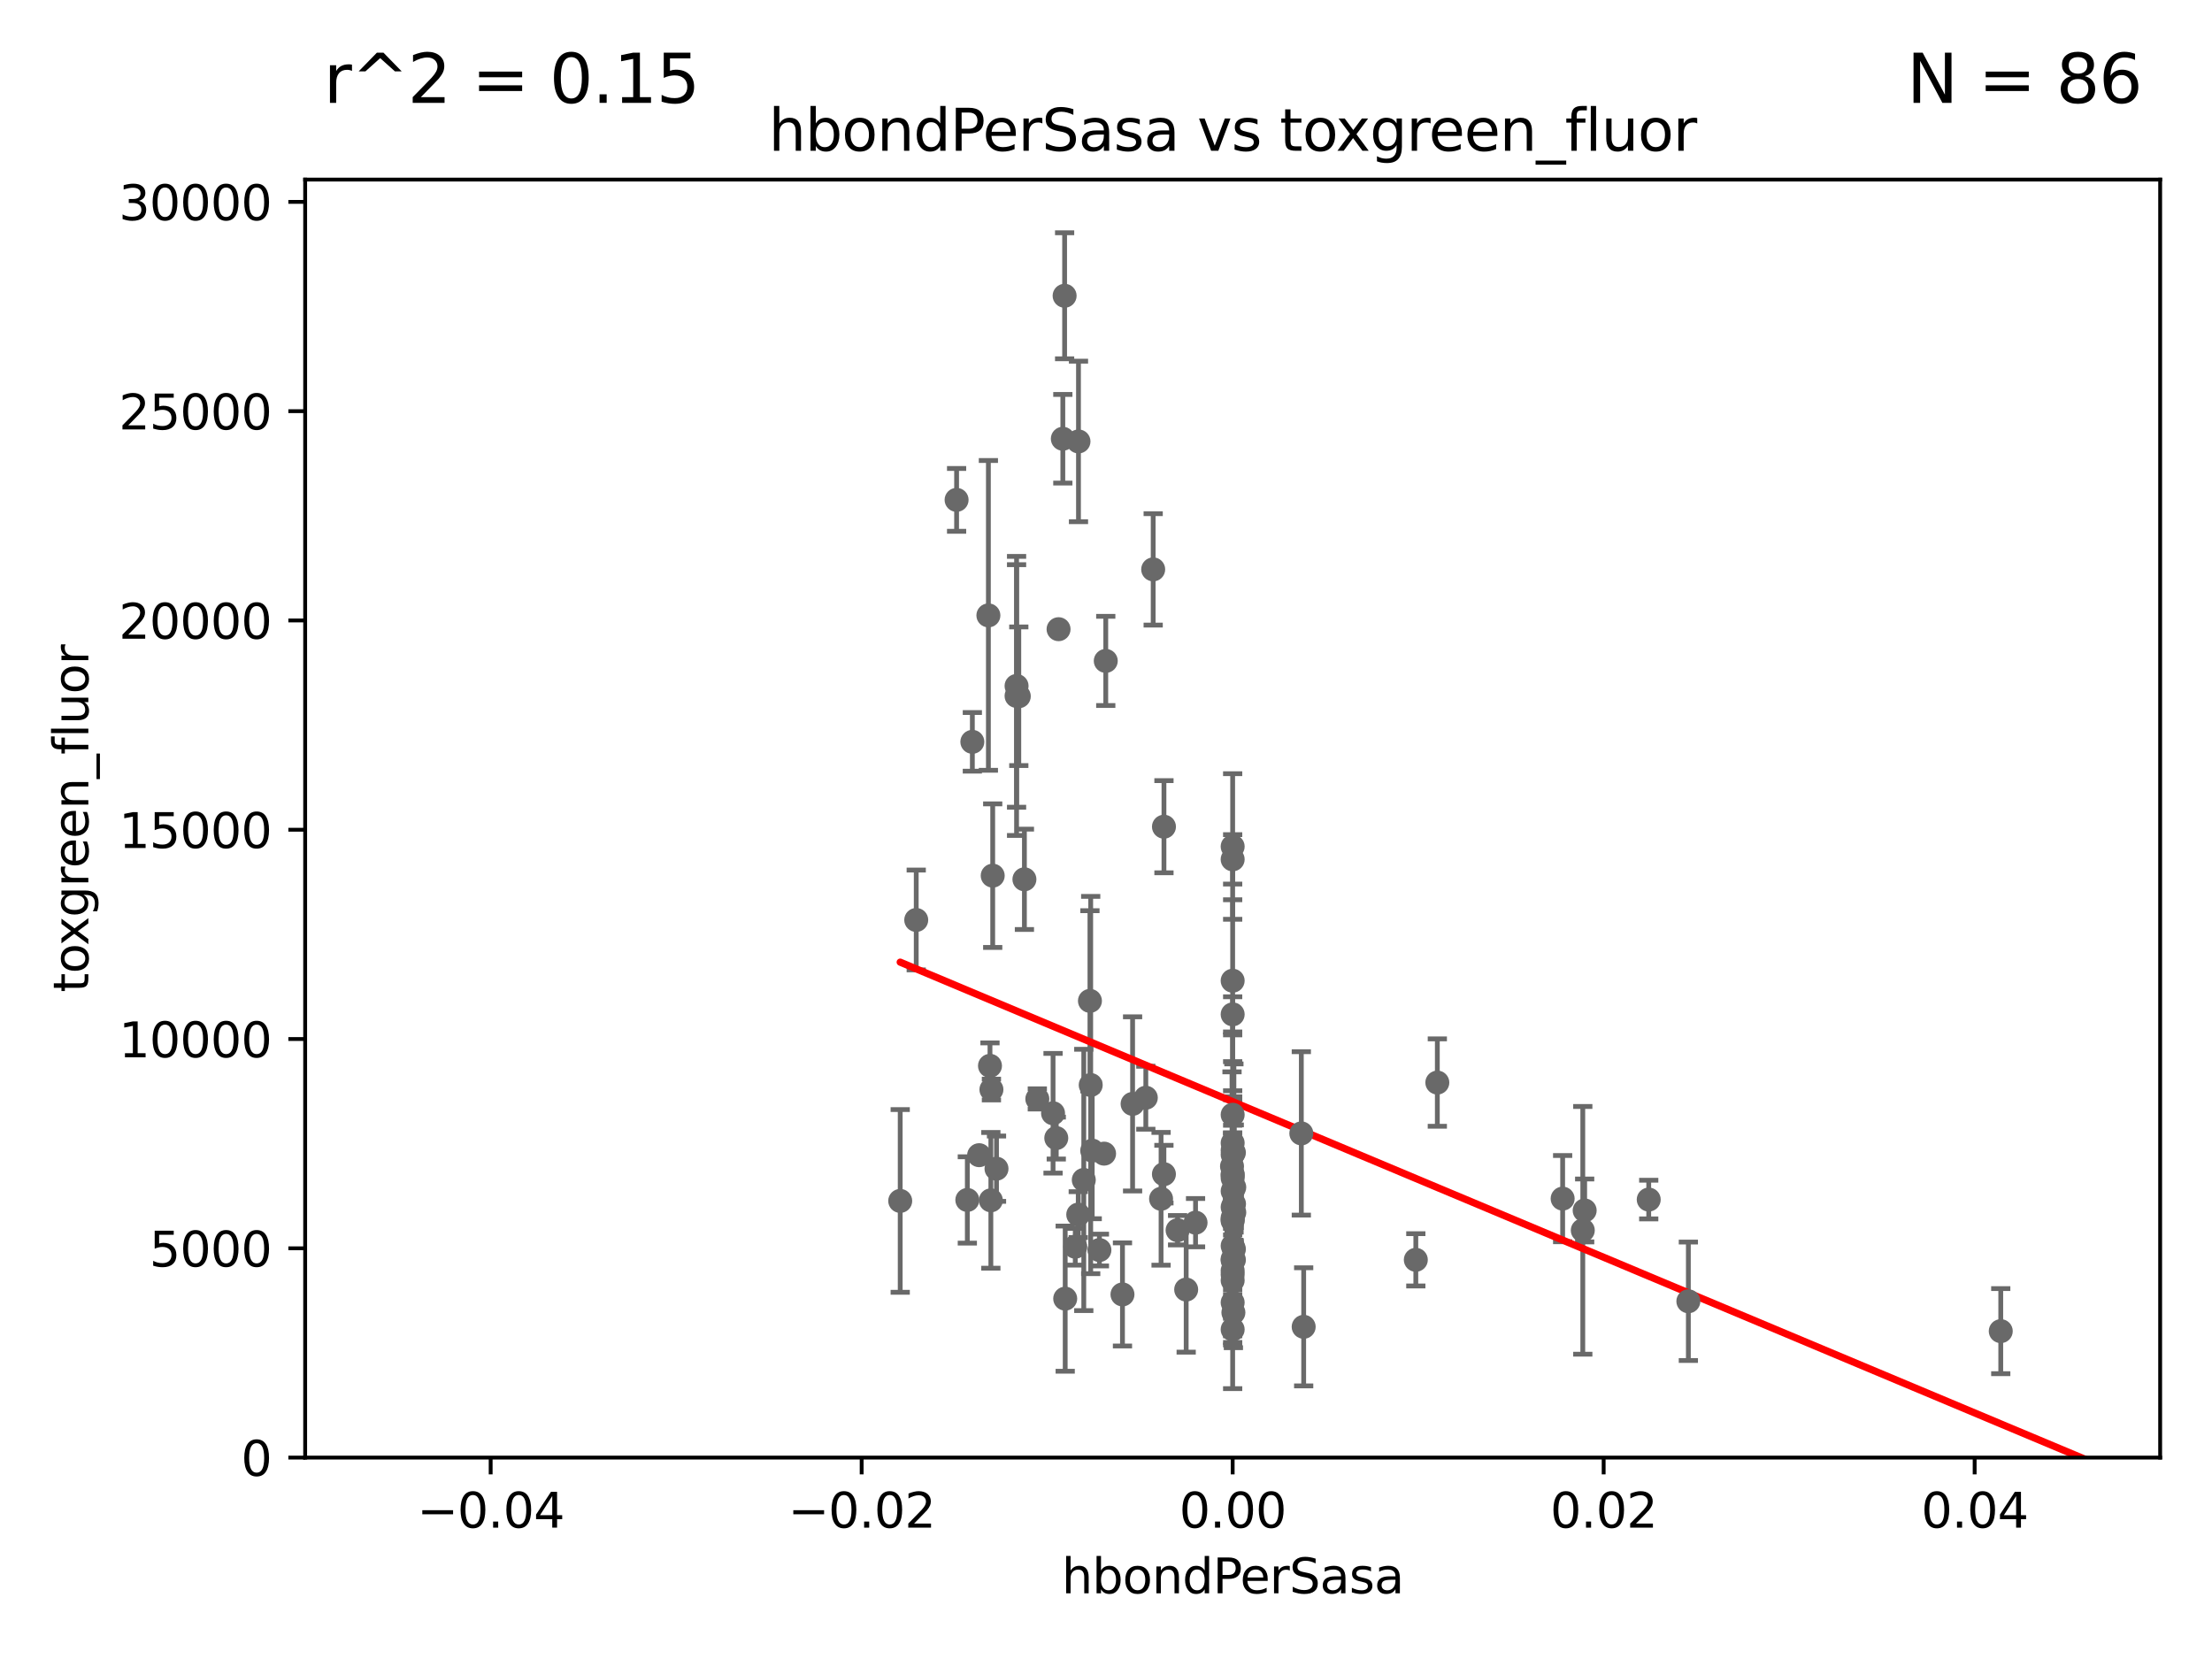 <?xml version="1.0" encoding="utf-8" standalone="no"?>
<!DOCTYPE svg PUBLIC "-//W3C//DTD SVG 1.1//EN"
  "http://www.w3.org/Graphics/SVG/1.1/DTD/svg11.dtd">
<svg xmlns:xlink="http://www.w3.org/1999/xlink" width="460.8pt" height="345.6pt" viewBox="0 0 460.8 345.6" xmlns="http://www.w3.org/2000/svg" version="1.1">
 <defs>
  <style type="text/css">*{stroke-linejoin: round; stroke-linecap: butt}</style>
 </defs>
 <g id="figure_1">
  <g id="patch_1">
   <path d="M 0 345.6 
L 460.8 345.6 
L 460.8 0 
L 0 0 
z
" style="fill: #ffffff"/>
  </g>
  <g id="axes_1">
   <g id="patch_2">
    <path d="M 63.571 303.64 
L 450 303.64 
L 450 37.411 
L 63.571 37.411 
z
" style="fill: #ffffff"/>
   </g>
   <g id="PathCollection_1">
    <defs>
     <path id="mbb41198fdd" d="M 0 1.118 
C 0.297 1.118 0.581 1 0.791 0.791 
C 1 0.581 1.118 0.297 1.118 0 
C 1.118 -0.297 1 -0.581 0.791 -0.791 
C 0.581 -1 0.297 -1.118 0 -1.118 
C -0.297 -1.118 -0.581 -1 -0.791 -0.791 
C -1 -0.581 -1.118 -0.297 -1.118 0 
C -1.118 0.297 -1 0.581 -0.791 0.791 
C -0.581 1 -0.297 1.118 0 1.118 
z
" style="stroke: #696969"/>
    </defs>
    <g clip-path="url(#p7bc5d0fd6a)">
     <use xlink:href="#mbb41198fdd" x="256.786" y="232.223" style="fill: #696969; stroke: #696969"/>
     <use xlink:href="#mbb41198fdd" x="220.519" y="131.072" style="fill: #696969; stroke: #696969"/>
     <use xlink:href="#mbb41198fdd" x="206.232" y="222.03" style="fill: #696969; stroke: #696969"/>
     <use xlink:href="#mbb41198fdd" x="256.786" y="240.521" style="fill: #696969; stroke: #696969"/>
     <use xlink:href="#mbb41198fdd" x="238.694" y="228.676" style="fill: #696969; stroke: #696969"/>
     <use xlink:href="#mbb41198fdd" x="227.214" y="226.03" style="fill: #696969; stroke: #696969"/>
     <use xlink:href="#mbb41198fdd" x="233.832" y="269.654" style="fill: #696969; stroke: #696969"/>
     <use xlink:href="#mbb41198fdd" x="256.786" y="264.702" style="fill: #696969; stroke: #696969"/>
     <use xlink:href="#mbb41198fdd" x="256.786" y="265.515" style="fill: #696969; stroke: #696969"/>
     <use xlink:href="#mbb41198fdd" x="330.115" y="252.159" style="fill: #696969; stroke: #696969"/>
     <use xlink:href="#mbb41198fdd" x="187.53" y="250.173" style="fill: #696969; stroke: #696969"/>
     <use xlink:href="#mbb41198fdd" x="241.872" y="249.733" style="fill: #696969; stroke: #696969"/>
     <use xlink:href="#mbb41198fdd" x="256.786" y="266.736" style="fill: #696969; stroke: #696969"/>
     <use xlink:href="#mbb41198fdd" x="227.055" y="208.501" style="fill: #696969; stroke: #696969"/>
     <use xlink:href="#mbb41198fdd" x="256.786" y="254.328" style="fill: #696969; stroke: #696969"/>
     <use xlink:href="#mbb41198fdd" x="203.969" y="240.644" style="fill: #696969; stroke: #696969"/>
     <use xlink:href="#mbb41198fdd" x="227.529" y="239.696" style="fill: #696969; stroke: #696969"/>
     <use xlink:href="#mbb41198fdd" x="256.786" y="204.3" style="fill: #696969; stroke: #696969"/>
     <use xlink:href="#mbb41198fdd" x="205.9" y="128.196" style="fill: #696969; stroke: #696969"/>
     <use xlink:href="#mbb41198fdd" x="299.422" y="225.52" style="fill: #696969; stroke: #696969"/>
     <use xlink:href="#mbb41198fdd" x="221.901" y="270.532" style="fill: #696969; stroke: #696969"/>
     <use xlink:href="#mbb41198fdd" x="190.868" y="191.647" style="fill: #696969; stroke: #696969"/>
     <use xlink:href="#mbb41198fdd" x="257.045" y="262.456" style="fill: #696969; stroke: #696969"/>
     <use xlink:href="#mbb41198fdd" x="206.414" y="250.052" style="fill: #696969; stroke: #696969"/>
     <use xlink:href="#mbb41198fdd" x="242.466" y="244.6" style="fill: #696969; stroke: #696969"/>
     <use xlink:href="#mbb41198fdd" x="249.055" y="254.705" style="fill: #696969; stroke: #696969"/>
     <use xlink:href="#mbb41198fdd" x="230" y="240.325" style="fill: #696969; stroke: #696969"/>
     <use xlink:href="#mbb41198fdd" x="221.779" y="61.614" style="fill: #696969; stroke: #696969"/>
     <use xlink:href="#mbb41198fdd" x="223.998" y="259.716" style="fill: #696969; stroke: #696969"/>
     <use xlink:href="#mbb41198fdd" x="201.512" y="249.972" style="fill: #696969; stroke: #696969"/>
     <use xlink:href="#mbb41198fdd" x="271.579" y="276.4" style="fill: #696969; stroke: #696969"/>
     <use xlink:href="#mbb41198fdd" x="212.235" y="145.041" style="fill: #696969; stroke: #696969"/>
     <use xlink:href="#mbb41198fdd" x="199.276" y="104.133" style="fill: #696969; stroke: #696969"/>
     <use xlink:href="#mbb41198fdd" x="202.558" y="154.539" style="fill: #696969; stroke: #696969"/>
     <use xlink:href="#mbb41198fdd" x="271.09" y="236.109" style="fill: #696969; stroke: #696969"/>
     <use xlink:href="#mbb41198fdd" x="256.786" y="248.131" style="fill: #696969; stroke: #696969"/>
     <use xlink:href="#mbb41198fdd" x="216.093" y="228.926" style="fill: #696969; stroke: #696969"/>
     <use xlink:href="#mbb41198fdd" x="225.771" y="245.803" style="fill: #696969; stroke: #696969"/>
     <use xlink:href="#mbb41198fdd" x="242.474" y="172.218" style="fill: #696969; stroke: #696969"/>
     <use xlink:href="#mbb41198fdd" x="256.786" y="251.464" style="fill: #696969; stroke: #696969"/>
     <use xlink:href="#mbb41198fdd" x="230.351" y="137.682" style="fill: #696969; stroke: #696969"/>
     <use xlink:href="#mbb41198fdd" x="211.77" y="142.898" style="fill: #696969; stroke: #696969"/>
     <use xlink:href="#mbb41198fdd" x="219.37" y="231.912" style="fill: #696969; stroke: #696969"/>
     <use xlink:href="#mbb41198fdd" x="220.041" y="237.081" style="fill: #696969; stroke: #696969"/>
     <use xlink:href="#mbb41198fdd" x="245.314" y="256.275" style="fill: #696969; stroke: #696969"/>
     <use xlink:href="#mbb41198fdd" x="256.786" y="276.953" style="fill: #696969; stroke: #696969"/>
     <use xlink:href="#mbb41198fdd" x="256.786" y="262.547" style="fill: #696969; stroke: #696969"/>
     <use xlink:href="#mbb41198fdd" x="247.103" y="268.638" style="fill: #696969; stroke: #696969"/>
     <use xlink:href="#mbb41198fdd" x="224.619" y="253.024" style="fill: #696969; stroke: #696969"/>
     <use xlink:href="#mbb41198fdd" x="256.786" y="179.021" style="fill: #696969; stroke: #696969"/>
     <use xlink:href="#mbb41198fdd" x="256.786" y="262.298" style="fill: #696969; stroke: #696969"/>
     <use xlink:href="#mbb41198fdd" x="240.229" y="118.613" style="fill: #696969; stroke: #696969"/>
     <use xlink:href="#mbb41198fdd" x="229.028" y="260.408" style="fill: #696969; stroke: #696969"/>
     <use xlink:href="#mbb41198fdd" x="256.94" y="273.425" style="fill: #696969; stroke: #696969"/>
     <use xlink:href="#mbb41198fdd" x="257.118" y="247.328" style="fill: #696969; stroke: #696969"/>
     <use xlink:href="#mbb41198fdd" x="256.786" y="238.109" style="fill: #696969; stroke: #696969"/>
     <use xlink:href="#mbb41198fdd" x="256.786" y="271.342" style="fill: #696969; stroke: #696969"/>
     <use xlink:href="#mbb41198fdd" x="257.067" y="250.798" style="fill: #696969; stroke: #696969"/>
     <use xlink:href="#mbb41198fdd" x="351.716" y="271.08" style="fill: #696969; stroke: #696969"/>
     <use xlink:href="#mbb41198fdd" x="256.786" y="239.627" style="fill: #696969; stroke: #696969"/>
     <use xlink:href="#mbb41198fdd" x="488.872" y="264.676" style="fill: #696969; stroke: #696969"/>
     <use xlink:href="#mbb41198fdd" x="257.122" y="252.58" style="fill: #696969; stroke: #696969"/>
     <use xlink:href="#mbb41198fdd" x="256.786" y="245.41" style="fill: #696969; stroke: #696969"/>
     <use xlink:href="#mbb41198fdd" x="256.786" y="244.793" style="fill: #696969; stroke: #696969"/>
     <use xlink:href="#mbb41198fdd" x="256.786" y="259.526" style="fill: #696969; stroke: #696969"/>
     <use xlink:href="#mbb41198fdd" x="256.786" y="244.598" style="fill: #696969; stroke: #696969"/>
     <use xlink:href="#mbb41198fdd" x="256.651" y="242.966" style="fill: #696969; stroke: #696969"/>
     <use xlink:href="#mbb41198fdd" x="235.94" y="229.961" style="fill: #696969; stroke: #696969"/>
     <use xlink:href="#mbb41198fdd" x="294.941" y="262.442" style="fill: #696969; stroke: #696969"/>
     <use xlink:href="#mbb41198fdd" x="257.044" y="240.105" style="fill: #696969; stroke: #696969"/>
     <use xlink:href="#mbb41198fdd" x="206.532" y="226.973" style="fill: #696969; stroke: #696969"/>
     <use xlink:href="#mbb41198fdd" x="207.59" y="243.461" style="fill: #696969; stroke: #696969"/>
     <use xlink:href="#mbb41198fdd" x="256.786" y="253.699" style="fill: #696969; stroke: #696969"/>
     <use xlink:href="#mbb41198fdd" x="206.799" y="182.415" style="fill: #696969; stroke: #696969"/>
     <use xlink:href="#mbb41198fdd" x="256.786" y="176.343" style="fill: #696969; stroke: #696969"/>
     <use xlink:href="#mbb41198fdd" x="257.045" y="260.213" style="fill: #696969; stroke: #696969"/>
     <use xlink:href="#mbb41198fdd" x="213.405" y="183.177" style="fill: #696969; stroke: #696969"/>
     <use xlink:href="#mbb41198fdd" x="256.786" y="254.099" style="fill: #696969; stroke: #696969"/>
     <use xlink:href="#mbb41198fdd" x="416.794" y="277.301" style="fill: #696969; stroke: #696969"/>
     <use xlink:href="#mbb41198fdd" x="211.77" y="144.977" style="fill: #696969; stroke: #696969"/>
     <use xlink:href="#mbb41198fdd" x="224.668" y="91.959" style="fill: #696969; stroke: #696969"/>
     <use xlink:href="#mbb41198fdd" x="256.786" y="211.31" style="fill: #696969; stroke: #696969"/>
     <use xlink:href="#mbb41198fdd" x="329.724" y="256.301" style="fill: #696969; stroke: #696969"/>
     <use xlink:href="#mbb41198fdd" x="221.407" y="91.401" style="fill: #696969; stroke: #696969"/>
     <use xlink:href="#mbb41198fdd" x="343.46" y="249.893" style="fill: #696969; stroke: #696969"/>
     <use xlink:href="#mbb41198fdd" x="325.527" y="249.694" style="fill: #696969; stroke: #696969"/>
    </g>
   </g>
   <g id="matplotlib.axis_1">
    <g id="xtick_1">
     <g id="line2d_1">
      <defs>
       <path id="m53852f5a39" d="M 0 0 
L 0 3.5 
" style="stroke: #000000; stroke-width: 0.8"/>
      </defs>
      <g>
       <use xlink:href="#m53852f5a39" x="102.214" y="303.64" style="stroke: #000000; stroke-width: 0.8"/>
      </g>
     </g>
     <g id="text_1">
      <!-- −0.04 -->
      <g transform="translate(86.891 318.238)scale(0.1 -0.1)">
       <defs>
        <path id="DejaVuSans-2212" d="M 678 2272 
L 4684 2272 
L 4684 1741 
L 678 1741 
L 678 2272 
z
" transform="scale(0.016)"/>
        <path id="DejaVuSans-30" d="M 2034 4250 
Q 1547 4250 1301 3770 
Q 1056 3291 1056 2328 
Q 1056 1369 1301 889 
Q 1547 409 2034 409 
Q 2525 409 2770 889 
Q 3016 1369 3016 2328 
Q 3016 3291 2770 3770 
Q 2525 4250 2034 4250 
z
M 2034 4750 
Q 2819 4750 3233 4129 
Q 3647 3509 3647 2328 
Q 3647 1150 3233 529 
Q 2819 -91 2034 -91 
Q 1250 -91 836 529 
Q 422 1150 422 2328 
Q 422 3509 836 4129 
Q 1250 4750 2034 4750 
z
" transform="scale(0.016)"/>
        <path id="DejaVuSans-2e" d="M 684 794 
L 1344 794 
L 1344 0 
L 684 0 
L 684 794 
z
" transform="scale(0.016)"/>
        <path id="DejaVuSans-34" d="M 2419 4116 
L 825 1625 
L 2419 1625 
L 2419 4116 
z
M 2253 4666 
L 3047 4666 
L 3047 1625 
L 3713 1625 
L 3713 1100 
L 3047 1100 
L 3047 0 
L 2419 0 
L 2419 1100 
L 313 1100 
L 313 1709 
L 2253 4666 
z
" transform="scale(0.016)"/>
       </defs>
       <use xlink:href="#DejaVuSans-2212"/>
       <use xlink:href="#DejaVuSans-30" x="83.789"/>
       <use xlink:href="#DejaVuSans-2e" x="147.412"/>
       <use xlink:href="#DejaVuSans-30" x="179.199"/>
       <use xlink:href="#DejaVuSans-34" x="242.822"/>
      </g>
     </g>
    </g>
    <g id="xtick_2">
     <g id="line2d_2">
      <g>
       <use xlink:href="#m53852f5a39" x="179.5" y="303.64" style="stroke: #000000; stroke-width: 0.8"/>
      </g>
     </g>
     <g id="text_2">
      <!-- −0.02 -->
      <g transform="translate(164.177 318.238)scale(0.1 -0.1)">
       <defs>
        <path id="DejaVuSans-32" d="M 1228 531 
L 3431 531 
L 3431 0 
L 469 0 
L 469 531 
Q 828 903 1448 1529 
Q 2069 2156 2228 2338 
Q 2531 2678 2651 2914 
Q 2772 3150 2772 3378 
Q 2772 3750 2511 3984 
Q 2250 4219 1831 4219 
Q 1534 4219 1204 4116 
Q 875 4013 500 3803 
L 500 4441 
Q 881 4594 1212 4672 
Q 1544 4750 1819 4750 
Q 2544 4750 2975 4387 
Q 3406 4025 3406 3419 
Q 3406 3131 3298 2873 
Q 3191 2616 2906 2266 
Q 2828 2175 2409 1742 
Q 1991 1309 1228 531 
z
" transform="scale(0.016)"/>
       </defs>
       <use xlink:href="#DejaVuSans-2212"/>
       <use xlink:href="#DejaVuSans-30" x="83.789"/>
       <use xlink:href="#DejaVuSans-2e" x="147.412"/>
       <use xlink:href="#DejaVuSans-30" x="179.199"/>
       <use xlink:href="#DejaVuSans-32" x="242.822"/>
      </g>
     </g>
    </g>
    <g id="xtick_3">
     <g id="line2d_3">
      <g>
       <use xlink:href="#m53852f5a39" x="256.786" y="303.64" style="stroke: #000000; stroke-width: 0.8"/>
      </g>
     </g>
     <g id="text_3">
      <!-- 0.00 -->
      <g transform="translate(245.653 318.238)scale(0.1 -0.1)">
       <use xlink:href="#DejaVuSans-30"/>
       <use xlink:href="#DejaVuSans-2e" x="63.623"/>
       <use xlink:href="#DejaVuSans-30" x="95.41"/>
       <use xlink:href="#DejaVuSans-30" x="159.033"/>
      </g>
     </g>
    </g>
    <g id="xtick_4">
     <g id="line2d_4">
      <g>
       <use xlink:href="#m53852f5a39" x="334.071" y="303.64" style="stroke: #000000; stroke-width: 0.8"/>
      </g>
     </g>
     <g id="text_4">
      <!-- 0.02 -->
      <g transform="translate(322.939 318.238)scale(0.1 -0.1)">
       <use xlink:href="#DejaVuSans-30"/>
       <use xlink:href="#DejaVuSans-2e" x="63.623"/>
       <use xlink:href="#DejaVuSans-30" x="95.41"/>
       <use xlink:href="#DejaVuSans-32" x="159.033"/>
      </g>
     </g>
    </g>
    <g id="xtick_5">
     <g id="line2d_5">
      <g>
       <use xlink:href="#m53852f5a39" x="411.357" y="303.64" style="stroke: #000000; stroke-width: 0.8"/>
      </g>
     </g>
     <g id="text_5">
      <!-- 0.04 -->
      <g transform="translate(400.224 318.238)scale(0.1 -0.1)">
       <use xlink:href="#DejaVuSans-30"/>
       <use xlink:href="#DejaVuSans-2e" x="63.623"/>
       <use xlink:href="#DejaVuSans-30" x="95.41"/>
       <use xlink:href="#DejaVuSans-34" x="159.033"/>
      </g>
     </g>
    </g>
    <g id="text_6">
     <!-- hbondPerSasa -->
     <g transform="translate(221.168 331.917)scale(0.1 -0.1)">
      <defs>
       <path id="DejaVuSans-68" d="M 3513 2113 
L 3513 0 
L 2938 0 
L 2938 2094 
Q 2938 2591 2744 2837 
Q 2550 3084 2163 3084 
Q 1697 3084 1428 2787 
Q 1159 2491 1159 1978 
L 1159 0 
L 581 0 
L 581 4863 
L 1159 4863 
L 1159 2956 
Q 1366 3272 1645 3428 
Q 1925 3584 2291 3584 
Q 2894 3584 3203 3211 
Q 3513 2838 3513 2113 
z
" transform="scale(0.016)"/>
       <path id="DejaVuSans-62" d="M 3116 1747 
Q 3116 2381 2855 2742 
Q 2594 3103 2138 3103 
Q 1681 3103 1420 2742 
Q 1159 2381 1159 1747 
Q 1159 1113 1420 752 
Q 1681 391 2138 391 
Q 2594 391 2855 752 
Q 3116 1113 3116 1747 
z
M 1159 2969 
Q 1341 3281 1617 3432 
Q 1894 3584 2278 3584 
Q 2916 3584 3314 3078 
Q 3713 2572 3713 1747 
Q 3713 922 3314 415 
Q 2916 -91 2278 -91 
Q 1894 -91 1617 61 
Q 1341 213 1159 525 
L 1159 0 
L 581 0 
L 581 4863 
L 1159 4863 
L 1159 2969 
z
" transform="scale(0.016)"/>
       <path id="DejaVuSans-6f" d="M 1959 3097 
Q 1497 3097 1228 2736 
Q 959 2375 959 1747 
Q 959 1119 1226 758 
Q 1494 397 1959 397 
Q 2419 397 2687 759 
Q 2956 1122 2956 1747 
Q 2956 2369 2687 2733 
Q 2419 3097 1959 3097 
z
M 1959 3584 
Q 2709 3584 3137 3096 
Q 3566 2609 3566 1747 
Q 3566 888 3137 398 
Q 2709 -91 1959 -91 
Q 1206 -91 779 398 
Q 353 888 353 1747 
Q 353 2609 779 3096 
Q 1206 3584 1959 3584 
z
" transform="scale(0.016)"/>
       <path id="DejaVuSans-6e" d="M 3513 2113 
L 3513 0 
L 2938 0 
L 2938 2094 
Q 2938 2591 2744 2837 
Q 2550 3084 2163 3084 
Q 1697 3084 1428 2787 
Q 1159 2491 1159 1978 
L 1159 0 
L 581 0 
L 581 3500 
L 1159 3500 
L 1159 2956 
Q 1366 3272 1645 3428 
Q 1925 3584 2291 3584 
Q 2894 3584 3203 3211 
Q 3513 2838 3513 2113 
z
" transform="scale(0.016)"/>
       <path id="DejaVuSans-64" d="M 2906 2969 
L 2906 4863 
L 3481 4863 
L 3481 0 
L 2906 0 
L 2906 525 
Q 2725 213 2448 61 
Q 2172 -91 1784 -91 
Q 1150 -91 751 415 
Q 353 922 353 1747 
Q 353 2572 751 3078 
Q 1150 3584 1784 3584 
Q 2172 3584 2448 3432 
Q 2725 3281 2906 2969 
z
M 947 1747 
Q 947 1113 1208 752 
Q 1469 391 1925 391 
Q 2381 391 2643 752 
Q 2906 1113 2906 1747 
Q 2906 2381 2643 2742 
Q 2381 3103 1925 3103 
Q 1469 3103 1208 2742 
Q 947 2381 947 1747 
z
" transform="scale(0.016)"/>
       <path id="DejaVuSans-50" d="M 1259 4147 
L 1259 2394 
L 2053 2394 
Q 2494 2394 2734 2622 
Q 2975 2850 2975 3272 
Q 2975 3691 2734 3919 
Q 2494 4147 2053 4147 
L 1259 4147 
z
M 628 4666 
L 2053 4666 
Q 2838 4666 3239 4311 
Q 3641 3956 3641 3272 
Q 3641 2581 3239 2228 
Q 2838 1875 2053 1875 
L 1259 1875 
L 1259 0 
L 628 0 
L 628 4666 
z
" transform="scale(0.016)"/>
       <path id="DejaVuSans-65" d="M 3597 1894 
L 3597 1613 
L 953 1613 
Q 991 1019 1311 708 
Q 1631 397 2203 397 
Q 2534 397 2845 478 
Q 3156 559 3463 722 
L 3463 178 
Q 3153 47 2828 -22 
Q 2503 -91 2169 -91 
Q 1331 -91 842 396 
Q 353 884 353 1716 
Q 353 2575 817 3079 
Q 1281 3584 2069 3584 
Q 2775 3584 3186 3129 
Q 3597 2675 3597 1894 
z
M 3022 2063 
Q 3016 2534 2758 2815 
Q 2500 3097 2075 3097 
Q 1594 3097 1305 2825 
Q 1016 2553 972 2059 
L 3022 2063 
z
" transform="scale(0.016)"/>
       <path id="DejaVuSans-72" d="M 2631 2963 
Q 2534 3019 2420 3045 
Q 2306 3072 2169 3072 
Q 1681 3072 1420 2755 
Q 1159 2438 1159 1844 
L 1159 0 
L 581 0 
L 581 3500 
L 1159 3500 
L 1159 2956 
Q 1341 3275 1631 3429 
Q 1922 3584 2338 3584 
Q 2397 3584 2469 3576 
Q 2541 3569 2628 3553 
L 2631 2963 
z
" transform="scale(0.016)"/>
       <path id="DejaVuSans-53" d="M 3425 4513 
L 3425 3897 
Q 3066 4069 2747 4153 
Q 2428 4238 2131 4238 
Q 1616 4238 1336 4038 
Q 1056 3838 1056 3469 
Q 1056 3159 1242 3001 
Q 1428 2844 1947 2747 
L 2328 2669 
Q 3034 2534 3370 2195 
Q 3706 1856 3706 1288 
Q 3706 609 3251 259 
Q 2797 -91 1919 -91 
Q 1588 -91 1214 -16 
Q 841 59 441 206 
L 441 856 
Q 825 641 1194 531 
Q 1563 422 1919 422 
Q 2459 422 2753 634 
Q 3047 847 3047 1241 
Q 3047 1584 2836 1778 
Q 2625 1972 2144 2069 
L 1759 2144 
Q 1053 2284 737 2584 
Q 422 2884 422 3419 
Q 422 4038 858 4394 
Q 1294 4750 2059 4750 
Q 2388 4750 2728 4690 
Q 3069 4631 3425 4513 
z
" transform="scale(0.016)"/>
       <path id="DejaVuSans-61" d="M 2194 1759 
Q 1497 1759 1228 1600 
Q 959 1441 959 1056 
Q 959 750 1161 570 
Q 1363 391 1709 391 
Q 2188 391 2477 730 
Q 2766 1069 2766 1631 
L 2766 1759 
L 2194 1759 
z
M 3341 1997 
L 3341 0 
L 2766 0 
L 2766 531 
Q 2569 213 2275 61 
Q 1981 -91 1556 -91 
Q 1019 -91 701 211 
Q 384 513 384 1019 
Q 384 1609 779 1909 
Q 1175 2209 1959 2209 
L 2766 2209 
L 2766 2266 
Q 2766 2663 2505 2880 
Q 2244 3097 1772 3097 
Q 1472 3097 1187 3025 
Q 903 2953 641 2809 
L 641 3341 
Q 956 3463 1253 3523 
Q 1550 3584 1831 3584 
Q 2591 3584 2966 3190 
Q 3341 2797 3341 1997 
z
" transform="scale(0.016)"/>
       <path id="DejaVuSans-73" d="M 2834 3397 
L 2834 2853 
Q 2591 2978 2328 3040 
Q 2066 3103 1784 3103 
Q 1356 3103 1142 2972 
Q 928 2841 928 2578 
Q 928 2378 1081 2264 
Q 1234 2150 1697 2047 
L 1894 2003 
Q 2506 1872 2764 1633 
Q 3022 1394 3022 966 
Q 3022 478 2636 193 
Q 2250 -91 1575 -91 
Q 1294 -91 989 -36 
Q 684 19 347 128 
L 347 722 
Q 666 556 975 473 
Q 1284 391 1588 391 
Q 1994 391 2212 530 
Q 2431 669 2431 922 
Q 2431 1156 2273 1281 
Q 2116 1406 1581 1522 
L 1381 1569 
Q 847 1681 609 1914 
Q 372 2147 372 2553 
Q 372 3047 722 3315 
Q 1072 3584 1716 3584 
Q 2034 3584 2315 3537 
Q 2597 3491 2834 3397 
z
" transform="scale(0.016)"/>
      </defs>
      <use xlink:href="#DejaVuSans-68"/>
      <use xlink:href="#DejaVuSans-62" x="63.379"/>
      <use xlink:href="#DejaVuSans-6f" x="126.855"/>
      <use xlink:href="#DejaVuSans-6e" x="188.037"/>
      <use xlink:href="#DejaVuSans-64" x="251.416"/>
      <use xlink:href="#DejaVuSans-50" x="314.893"/>
      <use xlink:href="#DejaVuSans-65" x="371.57"/>
      <use xlink:href="#DejaVuSans-72" x="433.094"/>
      <use xlink:href="#DejaVuSans-53" x="474.207"/>
      <use xlink:href="#DejaVuSans-61" x="537.684"/>
      <use xlink:href="#DejaVuSans-73" x="598.963"/>
      <use xlink:href="#DejaVuSans-61" x="651.062"/>
     </g>
    </g>
   </g>
   <g id="matplotlib.axis_2">
    <g id="ytick_1">
     <g id="line2d_6">
      <defs>
       <path id="m11824266dc" d="M 0 0 
L -3.5 0 
" style="stroke: #000000; stroke-width: 0.8"/>
      </defs>
      <g>
       <use xlink:href="#m11824266dc" x="63.571" y="303.64" style="stroke: #000000; stroke-width: 0.8"/>
      </g>
     </g>
     <g id="text_7">
      <!-- 0 -->
      <g transform="translate(50.209 307.439)scale(0.1 -0.1)">
       <use xlink:href="#DejaVuSans-30"/>
      </g>
     </g>
    </g>
    <g id="ytick_2">
     <g id="line2d_7">
      <g>
       <use xlink:href="#m11824266dc" x="63.571" y="260.043" style="stroke: #000000; stroke-width: 0.8"/>
      </g>
     </g>
     <g id="text_8">
      <!-- 5000 -->
      <g transform="translate(31.121 263.843)scale(0.1 -0.1)">
       <defs>
        <path id="DejaVuSans-35" d="M 691 4666 
L 3169 4666 
L 3169 4134 
L 1269 4134 
L 1269 2991 
Q 1406 3038 1543 3061 
Q 1681 3084 1819 3084 
Q 2600 3084 3056 2656 
Q 3513 2228 3513 1497 
Q 3513 744 3044 326 
Q 2575 -91 1722 -91 
Q 1428 -91 1123 -41 
Q 819 9 494 109 
L 494 744 
Q 775 591 1075 516 
Q 1375 441 1709 441 
Q 2250 441 2565 725 
Q 2881 1009 2881 1497 
Q 2881 1984 2565 2268 
Q 2250 2553 1709 2553 
Q 1456 2553 1204 2497 
Q 953 2441 691 2322 
L 691 4666 
z
" transform="scale(0.016)"/>
       </defs>
       <use xlink:href="#DejaVuSans-35"/>
       <use xlink:href="#DejaVuSans-30" x="63.623"/>
       <use xlink:href="#DejaVuSans-30" x="127.246"/>
       <use xlink:href="#DejaVuSans-30" x="190.869"/>
      </g>
     </g>
    </g>
    <g id="ytick_3">
     <g id="line2d_8">
      <g>
       <use xlink:href="#m11824266dc" x="63.571" y="216.447" style="stroke: #000000; stroke-width: 0.8"/>
      </g>
     </g>
     <g id="text_9">
      <!-- 10000 -->
      <g transform="translate(24.759 220.246)scale(0.1 -0.1)">
       <defs>
        <path id="DejaVuSans-31" d="M 794 531 
L 1825 531 
L 1825 4091 
L 703 3866 
L 703 4441 
L 1819 4666 
L 2450 4666 
L 2450 531 
L 3481 531 
L 3481 0 
L 794 0 
L 794 531 
z
" transform="scale(0.016)"/>
       </defs>
       <use xlink:href="#DejaVuSans-31"/>
       <use xlink:href="#DejaVuSans-30" x="63.623"/>
       <use xlink:href="#DejaVuSans-30" x="127.246"/>
       <use xlink:href="#DejaVuSans-30" x="190.869"/>
       <use xlink:href="#DejaVuSans-30" x="254.492"/>
      </g>
     </g>
    </g>
    <g id="ytick_4">
     <g id="line2d_9">
      <g>
       <use xlink:href="#m11824266dc" x="63.571" y="172.85" style="stroke: #000000; stroke-width: 0.8"/>
      </g>
     </g>
     <g id="text_10">
      <!-- 15000 -->
      <g transform="translate(24.759 176.649)scale(0.1 -0.1)">
       <use xlink:href="#DejaVuSans-31"/>
       <use xlink:href="#DejaVuSans-35" x="63.623"/>
       <use xlink:href="#DejaVuSans-30" x="127.246"/>
       <use xlink:href="#DejaVuSans-30" x="190.869"/>
       <use xlink:href="#DejaVuSans-30" x="254.492"/>
      </g>
     </g>
    </g>
    <g id="ytick_5">
     <g id="line2d_10">
      <g>
       <use xlink:href="#m11824266dc" x="63.571" y="129.254" style="stroke: #000000; stroke-width: 0.8"/>
      </g>
     </g>
     <g id="text_11">
      <!-- 20000 -->
      <g transform="translate(24.759 133.053)scale(0.1 -0.1)">
       <use xlink:href="#DejaVuSans-32"/>
       <use xlink:href="#DejaVuSans-30" x="63.623"/>
       <use xlink:href="#DejaVuSans-30" x="127.246"/>
       <use xlink:href="#DejaVuSans-30" x="190.869"/>
       <use xlink:href="#DejaVuSans-30" x="254.492"/>
      </g>
     </g>
    </g>
    <g id="ytick_6">
     <g id="line2d_11">
      <g>
       <use xlink:href="#m11824266dc" x="63.571" y="85.657" style="stroke: #000000; stroke-width: 0.8"/>
      </g>
     </g>
     <g id="text_12">
      <!-- 25000 -->
      <g transform="translate(24.759 89.456)scale(0.1 -0.1)">
       <use xlink:href="#DejaVuSans-32"/>
       <use xlink:href="#DejaVuSans-35" x="63.623"/>
       <use xlink:href="#DejaVuSans-30" x="127.246"/>
       <use xlink:href="#DejaVuSans-30" x="190.869"/>
       <use xlink:href="#DejaVuSans-30" x="254.492"/>
      </g>
     </g>
    </g>
    <g id="ytick_7">
     <g id="line2d_12">
      <g>
       <use xlink:href="#m11824266dc" x="63.571" y="42.06" style="stroke: #000000; stroke-width: 0.8"/>
      </g>
     </g>
     <g id="text_13">
      <!-- 30000 -->
      <g transform="translate(24.759 45.86)scale(0.1 -0.1)">
       <defs>
        <path id="DejaVuSans-33" d="M 2597 2516 
Q 3050 2419 3304 2112 
Q 3559 1806 3559 1356 
Q 3559 666 3084 287 
Q 2609 -91 1734 -91 
Q 1441 -91 1130 -33 
Q 819 25 488 141 
L 488 750 
Q 750 597 1062 519 
Q 1375 441 1716 441 
Q 2309 441 2620 675 
Q 2931 909 2931 1356 
Q 2931 1769 2642 2001 
Q 2353 2234 1838 2234 
L 1294 2234 
L 1294 2753 
L 1863 2753 
Q 2328 2753 2575 2939 
Q 2822 3125 2822 3475 
Q 2822 3834 2567 4026 
Q 2313 4219 1838 4219 
Q 1578 4219 1281 4162 
Q 984 4106 628 3988 
L 628 4550 
Q 988 4650 1302 4700 
Q 1616 4750 1894 4750 
Q 2613 4750 3031 4423 
Q 3450 4097 3450 3541 
Q 3450 3153 3228 2886 
Q 3006 2619 2597 2516 
z
" transform="scale(0.016)"/>
       </defs>
       <use xlink:href="#DejaVuSans-33"/>
       <use xlink:href="#DejaVuSans-30" x="63.623"/>
       <use xlink:href="#DejaVuSans-30" x="127.246"/>
       <use xlink:href="#DejaVuSans-30" x="190.869"/>
       <use xlink:href="#DejaVuSans-30" x="254.492"/>
      </g>
     </g>
    </g>
    <g id="text_14">
     <!-- toxgreen_fluor -->
     <g transform="translate(18.401 206.72)rotate(-90)scale(0.1 -0.1)">
      <defs>
       <path id="DejaVuSans-74" d="M 1172 4494 
L 1172 3500 
L 2356 3500 
L 2356 3053 
L 1172 3053 
L 1172 1153 
Q 1172 725 1289 603 
Q 1406 481 1766 481 
L 2356 481 
L 2356 0 
L 1766 0 
Q 1100 0 847 248 
Q 594 497 594 1153 
L 594 3053 
L 172 3053 
L 172 3500 
L 594 3500 
L 594 4494 
L 1172 4494 
z
" transform="scale(0.016)"/>
       <path id="DejaVuSans-78" d="M 3513 3500 
L 2247 1797 
L 3578 0 
L 2900 0 
L 1881 1375 
L 863 0 
L 184 0 
L 1544 1831 
L 300 3500 
L 978 3500 
L 1906 2253 
L 2834 3500 
L 3513 3500 
z
" transform="scale(0.016)"/>
       <path id="DejaVuSans-67" d="M 2906 1791 
Q 2906 2416 2648 2759 
Q 2391 3103 1925 3103 
Q 1463 3103 1205 2759 
Q 947 2416 947 1791 
Q 947 1169 1205 825 
Q 1463 481 1925 481 
Q 2391 481 2648 825 
Q 2906 1169 2906 1791 
z
M 3481 434 
Q 3481 -459 3084 -895 
Q 2688 -1331 1869 -1331 
Q 1566 -1331 1297 -1286 
Q 1028 -1241 775 -1147 
L 775 -588 
Q 1028 -725 1275 -790 
Q 1522 -856 1778 -856 
Q 2344 -856 2625 -561 
Q 2906 -266 2906 331 
L 2906 616 
Q 2728 306 2450 153 
Q 2172 0 1784 0 
Q 1141 0 747 490 
Q 353 981 353 1791 
Q 353 2603 747 3093 
Q 1141 3584 1784 3584 
Q 2172 3584 2450 3431 
Q 2728 3278 2906 2969 
L 2906 3500 
L 3481 3500 
L 3481 434 
z
" transform="scale(0.016)"/>
       <path id="DejaVuSans-5f" d="M 3263 -1063 
L 3263 -1509 
L -63 -1509 
L -63 -1063 
L 3263 -1063 
z
" transform="scale(0.016)"/>
       <path id="DejaVuSans-66" d="M 2375 4863 
L 2375 4384 
L 1825 4384 
Q 1516 4384 1395 4259 
Q 1275 4134 1275 3809 
L 1275 3500 
L 2222 3500 
L 2222 3053 
L 1275 3053 
L 1275 0 
L 697 0 
L 697 3053 
L 147 3053 
L 147 3500 
L 697 3500 
L 697 3744 
Q 697 4328 969 4595 
Q 1241 4863 1831 4863 
L 2375 4863 
z
" transform="scale(0.016)"/>
       <path id="DejaVuSans-6c" d="M 603 4863 
L 1178 4863 
L 1178 0 
L 603 0 
L 603 4863 
z
" transform="scale(0.016)"/>
       <path id="DejaVuSans-75" d="M 544 1381 
L 544 3500 
L 1119 3500 
L 1119 1403 
Q 1119 906 1312 657 
Q 1506 409 1894 409 
Q 2359 409 2629 706 
Q 2900 1003 2900 1516 
L 2900 3500 
L 3475 3500 
L 3475 0 
L 2900 0 
L 2900 538 
Q 2691 219 2414 64 
Q 2138 -91 1772 -91 
Q 1169 -91 856 284 
Q 544 659 544 1381 
z
M 1991 3584 
L 1991 3584 
z
" transform="scale(0.016)"/>
      </defs>
      <use xlink:href="#DejaVuSans-74"/>
      <use xlink:href="#DejaVuSans-6f" x="39.209"/>
      <use xlink:href="#DejaVuSans-78" x="97.266"/>
      <use xlink:href="#DejaVuSans-67" x="156.445"/>
      <use xlink:href="#DejaVuSans-72" x="219.922"/>
      <use xlink:href="#DejaVuSans-65" x="258.785"/>
      <use xlink:href="#DejaVuSans-65" x="320.309"/>
      <use xlink:href="#DejaVuSans-6e" x="381.832"/>
      <use xlink:href="#DejaVuSans-5f" x="445.211"/>
      <use xlink:href="#DejaVuSans-66" x="495.211"/>
      <use xlink:href="#DejaVuSans-6c" x="530.416"/>
      <use xlink:href="#DejaVuSans-75" x="558.199"/>
      <use xlink:href="#DejaVuSans-6f" x="621.578"/>
      <use xlink:href="#DejaVuSans-72" x="682.76"/>
     </g>
    </g>
   </g>
   <g id="LineCollection_1">
    <path d="M 256.786 235.969 
L 256.786 228.477 
" clip-path="url(#p7bc5d0fd6a)" style="fill: none; stroke: #696969"/>
    <path d="M 220.519 131.667 
L 220.519 130.476 
" clip-path="url(#p7bc5d0fd6a)" style="fill: none; stroke: #696969"/>
    <path d="M 206.232 226.799 
L 206.232 217.261 
" clip-path="url(#p7bc5d0fd6a)" style="fill: none; stroke: #696969"/>
    <path d="M 256.786 246.633 
L 256.786 234.409 
" clip-path="url(#p7bc5d0fd6a)" style="fill: none; stroke: #696969"/>
    <path d="M 238.694 235.234 
L 238.694 222.117 
" clip-path="url(#p7bc5d0fd6a)" style="fill: none; stroke: #696969"/>
    <path d="M 227.214 265.328 
L 227.214 186.732 
" clip-path="url(#p7bc5d0fd6a)" style="fill: none; stroke: #696969"/>
    <path d="M 233.832 280.391 
L 233.832 258.917 
" clip-path="url(#p7bc5d0fd6a)" style="fill: none; stroke: #696969"/>
    <path d="M 256.786 274.628 
L 256.786 254.777 
" clip-path="url(#p7bc5d0fd6a)" style="fill: none; stroke: #696969"/>
    <path d="M 256.786 273.765 
L 256.786 257.265 
" clip-path="url(#p7bc5d0fd6a)" style="fill: none; stroke: #696969"/>
    <path d="M 330.115 258.71 
L 330.115 245.608 
" clip-path="url(#p7bc5d0fd6a)" style="fill: none; stroke: #696969"/>
    <path d="M 187.53 269.205 
L 187.53 231.141 
" clip-path="url(#p7bc5d0fd6a)" style="fill: none; stroke: #696969"/>
    <path d="M 241.872 263.561 
L 241.872 235.905 
" clip-path="url(#p7bc5d0fd6a)" style="fill: none; stroke: #696969"/>
    <path d="M 256.786 279.652 
L 256.786 253.819 
" clip-path="url(#p7bc5d0fd6a)" style="fill: none; stroke: #696969"/>
    <path d="M 227.055 227.287 
L 227.055 189.715 
" clip-path="url(#p7bc5d0fd6a)" style="fill: none; stroke: #696969"/>
    <path d="M 256.786 263.842 
L 256.786 244.815 
" clip-path="url(#p7bc5d0fd6a)" style="fill: none; stroke: #696969"/>
    <path d="M 203.969 241.246 
L 203.969 240.043 
" clip-path="url(#p7bc5d0fd6a)" style="fill: none; stroke: #696969"/>
    <path d="M 227.529 253.884 
L 227.529 225.508 
" clip-path="url(#p7bc5d0fd6a)" style="fill: none; stroke: #696969"/>
    <path d="M 256.786 221.16 
L 256.786 187.439 
" clip-path="url(#p7bc5d0fd6a)" style="fill: none; stroke: #696969"/>
    <path d="M 205.9 160.459 
L 205.9 95.932 
" clip-path="url(#p7bc5d0fd6a)" style="fill: none; stroke: #696969"/>
    <path d="M 299.422 234.625 
L 299.422 216.415 
" clip-path="url(#p7bc5d0fd6a)" style="fill: none; stroke: #696969"/>
    <path d="M 221.901 285.649 
L 221.901 255.415 
" clip-path="url(#p7bc5d0fd6a)" style="fill: none; stroke: #696969"/>
    <path d="M 190.868 202.046 
L 190.868 181.247 
" clip-path="url(#p7bc5d0fd6a)" style="fill: none; stroke: #696969"/>
    <path d="M 257.045 266.354 
L 257.045 258.558 
" clip-path="url(#p7bc5d0fd6a)" style="fill: none; stroke: #696969"/>
    <path d="M 206.414 264.188 
L 206.414 235.916 
" clip-path="url(#p7bc5d0fd6a)" style="fill: none; stroke: #696969"/>
    <path d="M 242.466 250.608 
L 242.466 238.592 
" clip-path="url(#p7bc5d0fd6a)" style="fill: none; stroke: #696969"/>
    <path d="M 249.055 259.736 
L 249.055 249.674 
" clip-path="url(#p7bc5d0fd6a)" style="fill: none; stroke: #696969"/>
    <path d="M 230 241.126 
L 230 239.524 
" clip-path="url(#p7bc5d0fd6a)" style="fill: none; stroke: #696969"/>
    <path d="M 221.779 74.739 
L 221.779 48.489 
" clip-path="url(#p7bc5d0fd6a)" style="fill: none; stroke: #696969"/>
    <path d="M 223.998 263.544 
L 223.998 255.889 
" clip-path="url(#p7bc5d0fd6a)" style="fill: none; stroke: #696969"/>
    <path d="M 201.512 258.962 
L 201.512 240.982 
" clip-path="url(#p7bc5d0fd6a)" style="fill: none; stroke: #696969"/>
    <path d="M 271.579 288.705 
L 271.579 264.096 
" clip-path="url(#p7bc5d0fd6a)" style="fill: none; stroke: #696969"/>
    <path d="M 212.235 159.479 
L 212.235 130.604 
" clip-path="url(#p7bc5d0fd6a)" style="fill: none; stroke: #696969"/>
    <path d="M 199.276 110.676 
L 199.276 97.591 
" clip-path="url(#p7bc5d0fd6a)" style="fill: none; stroke: #696969"/>
    <path d="M 202.558 160.647 
L 202.558 148.431 
" clip-path="url(#p7bc5d0fd6a)" style="fill: none; stroke: #696969"/>
    <path d="M 271.09 253.129 
L 271.09 219.089 
" clip-path="url(#p7bc5d0fd6a)" style="fill: none; stroke: #696969"/>
    <path d="M 256.786 249.826 
L 256.786 246.437 
" clip-path="url(#p7bc5d0fd6a)" style="fill: none; stroke: #696969"/>
    <path d="M 216.093 231.027 
L 216.093 226.825 
" clip-path="url(#p7bc5d0fd6a)" style="fill: none; stroke: #696969"/>
    <path d="M 225.771 273.02 
L 225.771 218.585 
" clip-path="url(#p7bc5d0fd6a)" style="fill: none; stroke: #696969"/>
    <path d="M 242.474 181.817 
L 242.474 162.618 
" clip-path="url(#p7bc5d0fd6a)" style="fill: none; stroke: #696969"/>
    <path d="M 256.786 265.691 
L 256.786 237.236 
" clip-path="url(#p7bc5d0fd6a)" style="fill: none; stroke: #696969"/>
    <path d="M 230.351 146.974 
L 230.351 128.391 
" clip-path="url(#p7bc5d0fd6a)" style="fill: none; stroke: #696969"/>
    <path d="M 211.77 168.162 
L 211.77 117.633 
" clip-path="url(#p7bc5d0fd6a)" style="fill: none; stroke: #696969"/>
    <path d="M 219.37 244.381 
L 219.37 219.443 
" clip-path="url(#p7bc5d0fd6a)" style="fill: none; stroke: #696969"/>
    <path d="M 220.041 241.447 
L 220.041 232.714 
" clip-path="url(#p7bc5d0fd6a)" style="fill: none; stroke: #696969"/>
    <path d="M 245.314 259.338 
L 245.314 253.212 
" clip-path="url(#p7bc5d0fd6a)" style="fill: none; stroke: #696969"/>
    <path d="M 256.786 289.278 
L 256.786 264.629 
" clip-path="url(#p7bc5d0fd6a)" style="fill: none; stroke: #696969"/>
    <path d="M 256.786 271.518 
L 256.786 253.576 
" clip-path="url(#p7bc5d0fd6a)" style="fill: none; stroke: #696969"/>
    <path d="M 247.103 281.677 
L 247.103 255.599 
" clip-path="url(#p7bc5d0fd6a)" style="fill: none; stroke: #696969"/>
    <path d="M 224.619 257.802 
L 224.619 248.245 
" clip-path="url(#p7bc5d0fd6a)" style="fill: none; stroke: #696969"/>
    <path d="M 256.786 184.169 
L 256.786 173.873 
" clip-path="url(#p7bc5d0fd6a)" style="fill: none; stroke: #696969"/>
    <path d="M 256.786 268.71 
L 256.786 255.885 
" clip-path="url(#p7bc5d0fd6a)" style="fill: none; stroke: #696969"/>
    <path d="M 240.229 130.215 
L 240.229 107.01 
" clip-path="url(#p7bc5d0fd6a)" style="fill: none; stroke: #696969"/>
    <path d="M 229.028 263.721 
L 229.028 257.095 
" clip-path="url(#p7bc5d0fd6a)" style="fill: none; stroke: #696969"/>
    <path d="M 256.94 280.747 
L 256.94 266.102 
" clip-path="url(#p7bc5d0fd6a)" style="fill: none; stroke: #696969"/>
    <path d="M 257.118 260.318 
L 257.118 234.339 
" clip-path="url(#p7bc5d0fd6a)" style="fill: none; stroke: #696969"/>
    <path d="M 256.786 260.631 
L 256.786 215.588 
" clip-path="url(#p7bc5d0fd6a)" style="fill: none; stroke: #696969"/>
    <path d="M 256.786 278.281 
L 256.786 264.403 
" clip-path="url(#p7bc5d0fd6a)" style="fill: none; stroke: #696969"/>
    <path d="M 257.067 256.676 
L 257.067 244.919 
" clip-path="url(#p7bc5d0fd6a)" style="fill: none; stroke: #696969"/>
    <path d="M 351.716 283.414 
L 351.716 258.746 
" clip-path="url(#p7bc5d0fd6a)" style="fill: none; stroke: #696969"/>
    <path d="M 256.786 243.138 
L 256.786 236.116 
" clip-path="url(#p7bc5d0fd6a)" style="fill: none; stroke: #696969"/>
    <path clip-path="url(#p7bc5d0fd6a)" style="fill: none; stroke: #696969"/>
    <path d="M 257.122 255.705 
L 257.122 249.454 
" clip-path="url(#p7bc5d0fd6a)" style="fill: none; stroke: #696969"/>
    <path d="M 256.786 250.927 
L 256.786 239.893 
" clip-path="url(#p7bc5d0fd6a)" style="fill: none; stroke: #696969"/>
    <path d="M 256.786 260.508 
L 256.786 229.078 
" clip-path="url(#p7bc5d0fd6a)" style="fill: none; stroke: #696969"/>
    <path d="M 256.786 269.736 
L 256.786 249.315 
" clip-path="url(#p7bc5d0fd6a)" style="fill: none; stroke: #696969"/>
    <path d="M 256.786 249.691 
L 256.786 239.504 
" clip-path="url(#p7bc5d0fd6a)" style="fill: none; stroke: #696969"/>
    <path d="M 256.651 262.647 
L 256.651 223.286 
" clip-path="url(#p7bc5d0fd6a)" style="fill: none; stroke: #696969"/>
    <path d="M 235.94 248.102 
L 235.94 211.82 
" clip-path="url(#p7bc5d0fd6a)" style="fill: none; stroke: #696969"/>
    <path d="M 294.941 267.889 
L 294.941 256.994 
" clip-path="url(#p7bc5d0fd6a)" style="fill: none; stroke: #696969"/>
    <path d="M 257.044 258.579 
L 257.044 221.631 
" clip-path="url(#p7bc5d0fd6a)" style="fill: none; stroke: #696969"/>
    <path d="M 206.532 229.144 
L 206.532 224.802 
" clip-path="url(#p7bc5d0fd6a)" style="fill: none; stroke: #696969"/>
    <path d="M 207.59 250.265 
L 207.59 236.656 
" clip-path="url(#p7bc5d0fd6a)" style="fill: none; stroke: #696969"/>
    <path d="M 256.786 280.175 
L 256.786 227.223 
" clip-path="url(#p7bc5d0fd6a)" style="fill: none; stroke: #696969"/>
    <path d="M 206.799 197.369 
L 206.799 167.462 
" clip-path="url(#p7bc5d0fd6a)" style="fill: none; stroke: #696969"/>
    <path d="M 256.786 191.506 
L 256.786 161.179 
" clip-path="url(#p7bc5d0fd6a)" style="fill: none; stroke: #696969"/>
    <path d="M 257.045 262.065 
L 257.045 258.361 
" clip-path="url(#p7bc5d0fd6a)" style="fill: none; stroke: #696969"/>
    <path d="M 213.405 193.626 
L 213.405 172.728 
" clip-path="url(#p7bc5d0fd6a)" style="fill: none; stroke: #696969"/>
    <path d="M 256.786 260.833 
L 256.786 247.364 
" clip-path="url(#p7bc5d0fd6a)" style="fill: none; stroke: #696969"/>
    <path d="M 416.794 286.161 
L 416.794 268.441 
" clip-path="url(#p7bc5d0fd6a)" style="fill: none; stroke: #696969"/>
    <path d="M 211.77 174.043 
L 211.77 115.91 
" clip-path="url(#p7bc5d0fd6a)" style="fill: none; stroke: #696969"/>
    <path d="M 224.668 108.678 
L 224.668 75.24 
" clip-path="url(#p7bc5d0fd6a)" style="fill: none; stroke: #696969"/>
    <path d="M 256.786 214.975 
L 256.786 207.645 
" clip-path="url(#p7bc5d0fd6a)" style="fill: none; stroke: #696969"/>
    <path d="M 329.724 282.103 
L 329.724 230.498 
" clip-path="url(#p7bc5d0fd6a)" style="fill: none; stroke: #696969"/>
    <path d="M 221.407 100.632 
L 221.407 82.171 
" clip-path="url(#p7bc5d0fd6a)" style="fill: none; stroke: #696969"/>
    <path d="M 343.46 253.921 
L 343.46 245.866 
" clip-path="url(#p7bc5d0fd6a)" style="fill: none; stroke: #696969"/>
    <path d="M 325.527 258.675 
L 325.527 240.713 
" clip-path="url(#p7bc5d0fd6a)" style="fill: none; stroke: #696969"/>
   </g>
   <g id="line2d_13">
    <defs>
     <path id="m6751c42deb" d="M 2 0 
L -2 -0 
" style="stroke: #696969"/>
    </defs>
    <g clip-path="url(#p7bc5d0fd6a)">
     <use xlink:href="#m6751c42deb" x="256.786" y="235.969" style="fill: #696969; stroke: #696969"/>
     <use xlink:href="#m6751c42deb" x="220.519" y="131.667" style="fill: #696969; stroke: #696969"/>
     <use xlink:href="#m6751c42deb" x="206.232" y="226.799" style="fill: #696969; stroke: #696969"/>
     <use xlink:href="#m6751c42deb" x="256.786" y="246.633" style="fill: #696969; stroke: #696969"/>
     <use xlink:href="#m6751c42deb" x="238.694" y="235.234" style="fill: #696969; stroke: #696969"/>
     <use xlink:href="#m6751c42deb" x="227.214" y="265.328" style="fill: #696969; stroke: #696969"/>
     <use xlink:href="#m6751c42deb" x="233.832" y="280.391" style="fill: #696969; stroke: #696969"/>
     <use xlink:href="#m6751c42deb" x="256.786" y="274.628" style="fill: #696969; stroke: #696969"/>
     <use xlink:href="#m6751c42deb" x="256.786" y="273.765" style="fill: #696969; stroke: #696969"/>
     <use xlink:href="#m6751c42deb" x="330.115" y="258.71" style="fill: #696969; stroke: #696969"/>
     <use xlink:href="#m6751c42deb" x="187.53" y="269.205" style="fill: #696969; stroke: #696969"/>
     <use xlink:href="#m6751c42deb" x="241.872" y="263.561" style="fill: #696969; stroke: #696969"/>
     <use xlink:href="#m6751c42deb" x="256.786" y="279.652" style="fill: #696969; stroke: #696969"/>
     <use xlink:href="#m6751c42deb" x="227.055" y="227.287" style="fill: #696969; stroke: #696969"/>
     <use xlink:href="#m6751c42deb" x="256.786" y="263.842" style="fill: #696969; stroke: #696969"/>
     <use xlink:href="#m6751c42deb" x="203.969" y="241.246" style="fill: #696969; stroke: #696969"/>
     <use xlink:href="#m6751c42deb" x="227.529" y="253.884" style="fill: #696969; stroke: #696969"/>
     <use xlink:href="#m6751c42deb" x="256.786" y="221.16" style="fill: #696969; stroke: #696969"/>
     <use xlink:href="#m6751c42deb" x="205.9" y="160.459" style="fill: #696969; stroke: #696969"/>
     <use xlink:href="#m6751c42deb" x="299.422" y="234.625" style="fill: #696969; stroke: #696969"/>
     <use xlink:href="#m6751c42deb" x="221.901" y="285.649" style="fill: #696969; stroke: #696969"/>
     <use xlink:href="#m6751c42deb" x="190.868" y="202.046" style="fill: #696969; stroke: #696969"/>
     <use xlink:href="#m6751c42deb" x="257.045" y="266.354" style="fill: #696969; stroke: #696969"/>
     <use xlink:href="#m6751c42deb" x="206.414" y="264.188" style="fill: #696969; stroke: #696969"/>
     <use xlink:href="#m6751c42deb" x="242.466" y="250.608" style="fill: #696969; stroke: #696969"/>
     <use xlink:href="#m6751c42deb" x="249.055" y="259.736" style="fill: #696969; stroke: #696969"/>
     <use xlink:href="#m6751c42deb" x="230" y="241.126" style="fill: #696969; stroke: #696969"/>
     <use xlink:href="#m6751c42deb" x="221.779" y="74.739" style="fill: #696969; stroke: #696969"/>
     <use xlink:href="#m6751c42deb" x="223.998" y="263.544" style="fill: #696969; stroke: #696969"/>
     <use xlink:href="#m6751c42deb" x="201.512" y="258.962" style="fill: #696969; stroke: #696969"/>
     <use xlink:href="#m6751c42deb" x="271.579" y="288.705" style="fill: #696969; stroke: #696969"/>
     <use xlink:href="#m6751c42deb" x="212.235" y="159.479" style="fill: #696969; stroke: #696969"/>
     <use xlink:href="#m6751c42deb" x="199.276" y="110.676" style="fill: #696969; stroke: #696969"/>
     <use xlink:href="#m6751c42deb" x="202.558" y="160.647" style="fill: #696969; stroke: #696969"/>
     <use xlink:href="#m6751c42deb" x="271.09" y="253.129" style="fill: #696969; stroke: #696969"/>
     <use xlink:href="#m6751c42deb" x="256.786" y="249.826" style="fill: #696969; stroke: #696969"/>
     <use xlink:href="#m6751c42deb" x="216.093" y="231.027" style="fill: #696969; stroke: #696969"/>
     <use xlink:href="#m6751c42deb" x="225.771" y="273.02" style="fill: #696969; stroke: #696969"/>
     <use xlink:href="#m6751c42deb" x="242.474" y="181.817" style="fill: #696969; stroke: #696969"/>
     <use xlink:href="#m6751c42deb" x="256.786" y="265.691" style="fill: #696969; stroke: #696969"/>
     <use xlink:href="#m6751c42deb" x="230.351" y="146.974" style="fill: #696969; stroke: #696969"/>
     <use xlink:href="#m6751c42deb" x="211.77" y="168.162" style="fill: #696969; stroke: #696969"/>
     <use xlink:href="#m6751c42deb" x="219.37" y="244.381" style="fill: #696969; stroke: #696969"/>
     <use xlink:href="#m6751c42deb" x="220.041" y="241.447" style="fill: #696969; stroke: #696969"/>
     <use xlink:href="#m6751c42deb" x="245.314" y="259.338" style="fill: #696969; stroke: #696969"/>
     <use xlink:href="#m6751c42deb" x="256.786" y="289.278" style="fill: #696969; stroke: #696969"/>
     <use xlink:href="#m6751c42deb" x="256.786" y="271.518" style="fill: #696969; stroke: #696969"/>
     <use xlink:href="#m6751c42deb" x="247.103" y="281.677" style="fill: #696969; stroke: #696969"/>
     <use xlink:href="#m6751c42deb" x="224.619" y="257.802" style="fill: #696969; stroke: #696969"/>
     <use xlink:href="#m6751c42deb" x="256.786" y="184.169" style="fill: #696969; stroke: #696969"/>
     <use xlink:href="#m6751c42deb" x="256.786" y="268.71" style="fill: #696969; stroke: #696969"/>
     <use xlink:href="#m6751c42deb" x="240.229" y="130.215" style="fill: #696969; stroke: #696969"/>
     <use xlink:href="#m6751c42deb" x="229.028" y="263.721" style="fill: #696969; stroke: #696969"/>
     <use xlink:href="#m6751c42deb" x="256.94" y="280.747" style="fill: #696969; stroke: #696969"/>
     <use xlink:href="#m6751c42deb" x="257.118" y="260.318" style="fill: #696969; stroke: #696969"/>
     <use xlink:href="#m6751c42deb" x="256.786" y="260.631" style="fill: #696969; stroke: #696969"/>
     <use xlink:href="#m6751c42deb" x="256.786" y="278.281" style="fill: #696969; stroke: #696969"/>
     <use xlink:href="#m6751c42deb" x="257.067" y="256.676" style="fill: #696969; stroke: #696969"/>
     <use xlink:href="#m6751c42deb" x="351.716" y="283.414" style="fill: #696969; stroke: #696969"/>
     <use xlink:href="#m6751c42deb" x="256.786" y="243.138" style="fill: #696969; stroke: #696969"/>
     <use xlink:href="#m6751c42deb" x="488.872" y="268.255" style="fill: #696969; stroke: #696969"/>
     <use xlink:href="#m6751c42deb" x="257.122" y="255.705" style="fill: #696969; stroke: #696969"/>
     <use xlink:href="#m6751c42deb" x="256.786" y="250.927" style="fill: #696969; stroke: #696969"/>
     <use xlink:href="#m6751c42deb" x="256.786" y="260.508" style="fill: #696969; stroke: #696969"/>
     <use xlink:href="#m6751c42deb" x="256.786" y="269.736" style="fill: #696969; stroke: #696969"/>
     <use xlink:href="#m6751c42deb" x="256.786" y="249.691" style="fill: #696969; stroke: #696969"/>
     <use xlink:href="#m6751c42deb" x="256.651" y="262.647" style="fill: #696969; stroke: #696969"/>
     <use xlink:href="#m6751c42deb" x="235.94" y="248.102" style="fill: #696969; stroke: #696969"/>
     <use xlink:href="#m6751c42deb" x="294.941" y="267.889" style="fill: #696969; stroke: #696969"/>
     <use xlink:href="#m6751c42deb" x="257.044" y="258.579" style="fill: #696969; stroke: #696969"/>
     <use xlink:href="#m6751c42deb" x="206.532" y="229.144" style="fill: #696969; stroke: #696969"/>
     <use xlink:href="#m6751c42deb" x="207.59" y="250.265" style="fill: #696969; stroke: #696969"/>
     <use xlink:href="#m6751c42deb" x="256.786" y="280.175" style="fill: #696969; stroke: #696969"/>
     <use xlink:href="#m6751c42deb" x="206.799" y="197.369" style="fill: #696969; stroke: #696969"/>
     <use xlink:href="#m6751c42deb" x="256.786" y="191.506" style="fill: #696969; stroke: #696969"/>
     <use xlink:href="#m6751c42deb" x="257.045" y="262.065" style="fill: #696969; stroke: #696969"/>
     <use xlink:href="#m6751c42deb" x="213.405" y="193.626" style="fill: #696969; stroke: #696969"/>
     <use xlink:href="#m6751c42deb" x="256.786" y="260.833" style="fill: #696969; stroke: #696969"/>
     <use xlink:href="#m6751c42deb" x="416.794" y="286.161" style="fill: #696969; stroke: #696969"/>
     <use xlink:href="#m6751c42deb" x="211.77" y="174.043" style="fill: #696969; stroke: #696969"/>
     <use xlink:href="#m6751c42deb" x="224.668" y="108.678" style="fill: #696969; stroke: #696969"/>
     <use xlink:href="#m6751c42deb" x="256.786" y="214.975" style="fill: #696969; stroke: #696969"/>
     <use xlink:href="#m6751c42deb" x="329.724" y="282.103" style="fill: #696969; stroke: #696969"/>
     <use xlink:href="#m6751c42deb" x="221.407" y="100.632" style="fill: #696969; stroke: #696969"/>
     <use xlink:href="#m6751c42deb" x="343.46" y="253.921" style="fill: #696969; stroke: #696969"/>
     <use xlink:href="#m6751c42deb" x="325.527" y="258.675" style="fill: #696969; stroke: #696969"/>
    </g>
   </g>
   <g id="line2d_14">
    <g clip-path="url(#p7bc5d0fd6a)">
     <use xlink:href="#m6751c42deb" x="256.786" y="228.477" style="fill: #696969; stroke: #696969"/>
     <use xlink:href="#m6751c42deb" x="220.519" y="130.476" style="fill: #696969; stroke: #696969"/>
     <use xlink:href="#m6751c42deb" x="206.232" y="217.261" style="fill: #696969; stroke: #696969"/>
     <use xlink:href="#m6751c42deb" x="256.786" y="234.409" style="fill: #696969; stroke: #696969"/>
     <use xlink:href="#m6751c42deb" x="238.694" y="222.117" style="fill: #696969; stroke: #696969"/>
     <use xlink:href="#m6751c42deb" x="227.214" y="186.732" style="fill: #696969; stroke: #696969"/>
     <use xlink:href="#m6751c42deb" x="233.832" y="258.917" style="fill: #696969; stroke: #696969"/>
     <use xlink:href="#m6751c42deb" x="256.786" y="254.777" style="fill: #696969; stroke: #696969"/>
     <use xlink:href="#m6751c42deb" x="256.786" y="257.265" style="fill: #696969; stroke: #696969"/>
     <use xlink:href="#m6751c42deb" x="330.115" y="245.608" style="fill: #696969; stroke: #696969"/>
     <use xlink:href="#m6751c42deb" x="187.53" y="231.141" style="fill: #696969; stroke: #696969"/>
     <use xlink:href="#m6751c42deb" x="241.872" y="235.905" style="fill: #696969; stroke: #696969"/>
     <use xlink:href="#m6751c42deb" x="256.786" y="253.819" style="fill: #696969; stroke: #696969"/>
     <use xlink:href="#m6751c42deb" x="227.055" y="189.715" style="fill: #696969; stroke: #696969"/>
     <use xlink:href="#m6751c42deb" x="256.786" y="244.815" style="fill: #696969; stroke: #696969"/>
     <use xlink:href="#m6751c42deb" x="203.969" y="240.043" style="fill: #696969; stroke: #696969"/>
     <use xlink:href="#m6751c42deb" x="227.529" y="225.508" style="fill: #696969; stroke: #696969"/>
     <use xlink:href="#m6751c42deb" x="256.786" y="187.439" style="fill: #696969; stroke: #696969"/>
     <use xlink:href="#m6751c42deb" x="205.9" y="95.932" style="fill: #696969; stroke: #696969"/>
     <use xlink:href="#m6751c42deb" x="299.422" y="216.415" style="fill: #696969; stroke: #696969"/>
     <use xlink:href="#m6751c42deb" x="221.901" y="255.415" style="fill: #696969; stroke: #696969"/>
     <use xlink:href="#m6751c42deb" x="190.868" y="181.247" style="fill: #696969; stroke: #696969"/>
     <use xlink:href="#m6751c42deb" x="257.045" y="258.558" style="fill: #696969; stroke: #696969"/>
     <use xlink:href="#m6751c42deb" x="206.414" y="235.916" style="fill: #696969; stroke: #696969"/>
     <use xlink:href="#m6751c42deb" x="242.466" y="238.592" style="fill: #696969; stroke: #696969"/>
     <use xlink:href="#m6751c42deb" x="249.055" y="249.674" style="fill: #696969; stroke: #696969"/>
     <use xlink:href="#m6751c42deb" x="230" y="239.524" style="fill: #696969; stroke: #696969"/>
     <use xlink:href="#m6751c42deb" x="221.779" y="48.489" style="fill: #696969; stroke: #696969"/>
     <use xlink:href="#m6751c42deb" x="223.998" y="255.889" style="fill: #696969; stroke: #696969"/>
     <use xlink:href="#m6751c42deb" x="201.512" y="240.982" style="fill: #696969; stroke: #696969"/>
     <use xlink:href="#m6751c42deb" x="271.579" y="264.096" style="fill: #696969; stroke: #696969"/>
     <use xlink:href="#m6751c42deb" x="212.235" y="130.604" style="fill: #696969; stroke: #696969"/>
     <use xlink:href="#m6751c42deb" x="199.276" y="97.591" style="fill: #696969; stroke: #696969"/>
     <use xlink:href="#m6751c42deb" x="202.558" y="148.431" style="fill: #696969; stroke: #696969"/>
     <use xlink:href="#m6751c42deb" x="271.09" y="219.089" style="fill: #696969; stroke: #696969"/>
     <use xlink:href="#m6751c42deb" x="256.786" y="246.437" style="fill: #696969; stroke: #696969"/>
     <use xlink:href="#m6751c42deb" x="216.093" y="226.825" style="fill: #696969; stroke: #696969"/>
     <use xlink:href="#m6751c42deb" x="225.771" y="218.585" style="fill: #696969; stroke: #696969"/>
     <use xlink:href="#m6751c42deb" x="242.474" y="162.618" style="fill: #696969; stroke: #696969"/>
     <use xlink:href="#m6751c42deb" x="256.786" y="237.236" style="fill: #696969; stroke: #696969"/>
     <use xlink:href="#m6751c42deb" x="230.351" y="128.391" style="fill: #696969; stroke: #696969"/>
     <use xlink:href="#m6751c42deb" x="211.77" y="117.633" style="fill: #696969; stroke: #696969"/>
     <use xlink:href="#m6751c42deb" x="219.37" y="219.443" style="fill: #696969; stroke: #696969"/>
     <use xlink:href="#m6751c42deb" x="220.041" y="232.714" style="fill: #696969; stroke: #696969"/>
     <use xlink:href="#m6751c42deb" x="245.314" y="253.212" style="fill: #696969; stroke: #696969"/>
     <use xlink:href="#m6751c42deb" x="256.786" y="264.629" style="fill: #696969; stroke: #696969"/>
     <use xlink:href="#m6751c42deb" x="256.786" y="253.576" style="fill: #696969; stroke: #696969"/>
     <use xlink:href="#m6751c42deb" x="247.103" y="255.599" style="fill: #696969; stroke: #696969"/>
     <use xlink:href="#m6751c42deb" x="224.619" y="248.245" style="fill: #696969; stroke: #696969"/>
     <use xlink:href="#m6751c42deb" x="256.786" y="173.873" style="fill: #696969; stroke: #696969"/>
     <use xlink:href="#m6751c42deb" x="256.786" y="255.885" style="fill: #696969; stroke: #696969"/>
     <use xlink:href="#m6751c42deb" x="240.229" y="107.01" style="fill: #696969; stroke: #696969"/>
     <use xlink:href="#m6751c42deb" x="229.028" y="257.095" style="fill: #696969; stroke: #696969"/>
     <use xlink:href="#m6751c42deb" x="256.94" y="266.102" style="fill: #696969; stroke: #696969"/>
     <use xlink:href="#m6751c42deb" x="257.118" y="234.339" style="fill: #696969; stroke: #696969"/>
     <use xlink:href="#m6751c42deb" x="256.786" y="215.588" style="fill: #696969; stroke: #696969"/>
     <use xlink:href="#m6751c42deb" x="256.786" y="264.403" style="fill: #696969; stroke: #696969"/>
     <use xlink:href="#m6751c42deb" x="257.067" y="244.919" style="fill: #696969; stroke: #696969"/>
     <use xlink:href="#m6751c42deb" x="351.716" y="258.746" style="fill: #696969; stroke: #696969"/>
     <use xlink:href="#m6751c42deb" x="256.786" y="236.116" style="fill: #696969; stroke: #696969"/>
     <use xlink:href="#m6751c42deb" x="488.872" y="261.097" style="fill: #696969; stroke: #696969"/>
     <use xlink:href="#m6751c42deb" x="257.122" y="249.454" style="fill: #696969; stroke: #696969"/>
     <use xlink:href="#m6751c42deb" x="256.786" y="239.893" style="fill: #696969; stroke: #696969"/>
     <use xlink:href="#m6751c42deb" x="256.786" y="229.078" style="fill: #696969; stroke: #696969"/>
     <use xlink:href="#m6751c42deb" x="256.786" y="249.315" style="fill: #696969; stroke: #696969"/>
     <use xlink:href="#m6751c42deb" x="256.786" y="239.504" style="fill: #696969; stroke: #696969"/>
     <use xlink:href="#m6751c42deb" x="256.651" y="223.286" style="fill: #696969; stroke: #696969"/>
     <use xlink:href="#m6751c42deb" x="235.94" y="211.82" style="fill: #696969; stroke: #696969"/>
     <use xlink:href="#m6751c42deb" x="294.941" y="256.994" style="fill: #696969; stroke: #696969"/>
     <use xlink:href="#m6751c42deb" x="257.044" y="221.631" style="fill: #696969; stroke: #696969"/>
     <use xlink:href="#m6751c42deb" x="206.532" y="224.802" style="fill: #696969; stroke: #696969"/>
     <use xlink:href="#m6751c42deb" x="207.59" y="236.656" style="fill: #696969; stroke: #696969"/>
     <use xlink:href="#m6751c42deb" x="256.786" y="227.223" style="fill: #696969; stroke: #696969"/>
     <use xlink:href="#m6751c42deb" x="206.799" y="167.462" style="fill: #696969; stroke: #696969"/>
     <use xlink:href="#m6751c42deb" x="256.786" y="161.179" style="fill: #696969; stroke: #696969"/>
     <use xlink:href="#m6751c42deb" x="257.045" y="258.361" style="fill: #696969; stroke: #696969"/>
     <use xlink:href="#m6751c42deb" x="213.405" y="172.728" style="fill: #696969; stroke: #696969"/>
     <use xlink:href="#m6751c42deb" x="256.786" y="247.364" style="fill: #696969; stroke: #696969"/>
     <use xlink:href="#m6751c42deb" x="416.794" y="268.441" style="fill: #696969; stroke: #696969"/>
     <use xlink:href="#m6751c42deb" x="211.77" y="115.91" style="fill: #696969; stroke: #696969"/>
     <use xlink:href="#m6751c42deb" x="224.668" y="75.24" style="fill: #696969; stroke: #696969"/>
     <use xlink:href="#m6751c42deb" x="256.786" y="207.645" style="fill: #696969; stroke: #696969"/>
     <use xlink:href="#m6751c42deb" x="329.724" y="230.498" style="fill: #696969; stroke: #696969"/>
     <use xlink:href="#m6751c42deb" x="221.407" y="82.171" style="fill: #696969; stroke: #696969"/>
     <use xlink:href="#m6751c42deb" x="343.46" y="245.866" style="fill: #696969; stroke: #696969"/>
     <use xlink:href="#m6751c42deb" x="325.527" y="240.713" style="fill: #696969; stroke: #696969"/>
    </g>
   </g>
   <g id="line2d_15">
    <path d="M 256.786 229.49 
L 220.519 214.274 
L 206.232 208.28 
L 256.786 229.49 
L 238.694 221.9 
L 227.214 217.083 
L 233.832 219.86 
L 256.786 229.49 
L 256.786 229.49 
L 330.115 260.254 
L 187.53 200.434 
L 241.872 223.233 
L 256.786 229.49 
L 227.055 217.016 
L 256.786 229.49 
L 203.969 207.331 
L 227.529 217.215 
L 256.786 229.49 
L 205.9 208.141 
L 299.422 247.377 
L 221.901 214.854 
L 190.868 201.835 
L 257.045 229.598 
L 206.414 208.357 
L 242.466 223.482 
L 249.055 226.246 
L 230 218.252 
L 221.779 214.803 
L 223.998 215.734 
L 201.512 206.3 
L 271.579 235.696 
L 212.235 210.799 
L 199.276 205.362 
L 202.558 206.739 
L 271.09 235.491 
L 256.786 229.49 
L 216.093 212.417 
L 225.771 216.478 
L 242.474 223.485 
L 256.786 229.49 
L 230.351 218.399 
L 211.77 210.604 
L 219.37 213.792 
L 220.041 214.074 
L 245.314 224.677 
L 256.786 229.49 
L 256.786 229.49 
L 247.103 225.427 
L 224.619 215.994 
L 256.786 229.49 
L 256.786 229.49 
L 240.229 222.543 
L 229.028 217.844 
L 256.94 229.554 
L 257.118 229.629 
L 256.786 229.49 
L 256.786 229.49 
L 257.067 229.608 
L 351.716 269.317 
L 256.786 229.49 
L 461.8 315.502 
M 461.8 315.502 
L 257.122 229.631 
L 256.786 229.49 
L 256.786 229.49 
L 256.786 229.49 
L 256.786 229.49 
L 256.651 229.433 
L 235.94 220.744 
L 294.941 245.497 
L 257.044 229.598 
L 206.532 208.406 
L 207.59 208.85 
L 256.786 229.49 
L 206.799 208.518 
L 256.786 229.49 
L 257.045 229.598 
L 213.405 211.289 
L 256.786 229.49 
L 416.794 296.62 
L 211.77 210.604 
L 224.668 216.015 
L 256.786 229.49 
L 329.724 260.09 
L 221.407 214.647 
L 343.46 265.853 
L 325.527 258.329 
" clip-path="url(#p7bc5d0fd6a)" style="fill: none; stroke: #ff0000; stroke-width: 1.5; stroke-linecap: square"/>
   </g>
   <g id="line2d_16">
    <defs>
     <path id="m49776b1abc" d="M 0 2 
C 0.53 2 1.039 1.789 1.414 1.414 
C 1.789 1.039 2 0.53 2 0 
C 2 -0.53 1.789 -1.039 1.414 -1.414 
C 1.039 -1.789 0.53 -2 0 -2 
C -0.53 -2 -1.039 -1.789 -1.414 -1.414 
C -1.789 -1.039 -2 -0.53 -2 0 
C -2 0.53 -1.789 1.039 -1.414 1.414 
C -1.039 1.789 -0.53 2 0 2 
z
" style="stroke: #696969"/>
    </defs>
    <g clip-path="url(#p7bc5d0fd6a)">
     <use xlink:href="#m49776b1abc" x="256.786" y="232.223" style="fill: #696969; stroke: #696969"/>
     <use xlink:href="#m49776b1abc" x="220.519" y="131.072" style="fill: #696969; stroke: #696969"/>
     <use xlink:href="#m49776b1abc" x="206.232" y="222.03" style="fill: #696969; stroke: #696969"/>
     <use xlink:href="#m49776b1abc" x="256.786" y="240.521" style="fill: #696969; stroke: #696969"/>
     <use xlink:href="#m49776b1abc" x="238.694" y="228.676" style="fill: #696969; stroke: #696969"/>
     <use xlink:href="#m49776b1abc" x="227.214" y="226.03" style="fill: #696969; stroke: #696969"/>
     <use xlink:href="#m49776b1abc" x="233.832" y="269.654" style="fill: #696969; stroke: #696969"/>
     <use xlink:href="#m49776b1abc" x="256.786" y="264.702" style="fill: #696969; stroke: #696969"/>
     <use xlink:href="#m49776b1abc" x="256.786" y="265.515" style="fill: #696969; stroke: #696969"/>
     <use xlink:href="#m49776b1abc" x="330.115" y="252.159" style="fill: #696969; stroke: #696969"/>
     <use xlink:href="#m49776b1abc" x="187.53" y="250.173" style="fill: #696969; stroke: #696969"/>
     <use xlink:href="#m49776b1abc" x="241.872" y="249.733" style="fill: #696969; stroke: #696969"/>
     <use xlink:href="#m49776b1abc" x="256.786" y="266.736" style="fill: #696969; stroke: #696969"/>
     <use xlink:href="#m49776b1abc" x="227.055" y="208.501" style="fill: #696969; stroke: #696969"/>
     <use xlink:href="#m49776b1abc" x="256.786" y="254.328" style="fill: #696969; stroke: #696969"/>
     <use xlink:href="#m49776b1abc" x="203.969" y="240.644" style="fill: #696969; stroke: #696969"/>
     <use xlink:href="#m49776b1abc" x="227.529" y="239.696" style="fill: #696969; stroke: #696969"/>
     <use xlink:href="#m49776b1abc" x="256.786" y="204.3" style="fill: #696969; stroke: #696969"/>
     <use xlink:href="#m49776b1abc" x="205.9" y="128.196" style="fill: #696969; stroke: #696969"/>
     <use xlink:href="#m49776b1abc" x="299.422" y="225.52" style="fill: #696969; stroke: #696969"/>
     <use xlink:href="#m49776b1abc" x="221.901" y="270.532" style="fill: #696969; stroke: #696969"/>
     <use xlink:href="#m49776b1abc" x="190.868" y="191.647" style="fill: #696969; stroke: #696969"/>
     <use xlink:href="#m49776b1abc" x="257.045" y="262.456" style="fill: #696969; stroke: #696969"/>
     <use xlink:href="#m49776b1abc" x="206.414" y="250.052" style="fill: #696969; stroke: #696969"/>
     <use xlink:href="#m49776b1abc" x="242.466" y="244.6" style="fill: #696969; stroke: #696969"/>
     <use xlink:href="#m49776b1abc" x="249.055" y="254.705" style="fill: #696969; stroke: #696969"/>
     <use xlink:href="#m49776b1abc" x="230" y="240.325" style="fill: #696969; stroke: #696969"/>
     <use xlink:href="#m49776b1abc" x="221.779" y="61.614" style="fill: #696969; stroke: #696969"/>
     <use xlink:href="#m49776b1abc" x="223.998" y="259.716" style="fill: #696969; stroke: #696969"/>
     <use xlink:href="#m49776b1abc" x="201.512" y="249.972" style="fill: #696969; stroke: #696969"/>
     <use xlink:href="#m49776b1abc" x="271.579" y="276.4" style="fill: #696969; stroke: #696969"/>
     <use xlink:href="#m49776b1abc" x="212.235" y="145.041" style="fill: #696969; stroke: #696969"/>
     <use xlink:href="#m49776b1abc" x="199.276" y="104.133" style="fill: #696969; stroke: #696969"/>
     <use xlink:href="#m49776b1abc" x="202.558" y="154.539" style="fill: #696969; stroke: #696969"/>
     <use xlink:href="#m49776b1abc" x="271.09" y="236.109" style="fill: #696969; stroke: #696969"/>
     <use xlink:href="#m49776b1abc" x="256.786" y="248.131" style="fill: #696969; stroke: #696969"/>
     <use xlink:href="#m49776b1abc" x="216.093" y="228.926" style="fill: #696969; stroke: #696969"/>
     <use xlink:href="#m49776b1abc" x="225.771" y="245.803" style="fill: #696969; stroke: #696969"/>
     <use xlink:href="#m49776b1abc" x="242.474" y="172.218" style="fill: #696969; stroke: #696969"/>
     <use xlink:href="#m49776b1abc" x="256.786" y="251.464" style="fill: #696969; stroke: #696969"/>
     <use xlink:href="#m49776b1abc" x="230.351" y="137.682" style="fill: #696969; stroke: #696969"/>
     <use xlink:href="#m49776b1abc" x="211.77" y="142.898" style="fill: #696969; stroke: #696969"/>
     <use xlink:href="#m49776b1abc" x="219.37" y="231.912" style="fill: #696969; stroke: #696969"/>
     <use xlink:href="#m49776b1abc" x="220.041" y="237.081" style="fill: #696969; stroke: #696969"/>
     <use xlink:href="#m49776b1abc" x="245.314" y="256.275" style="fill: #696969; stroke: #696969"/>
     <use xlink:href="#m49776b1abc" x="256.786" y="276.953" style="fill: #696969; stroke: #696969"/>
     <use xlink:href="#m49776b1abc" x="256.786" y="262.547" style="fill: #696969; stroke: #696969"/>
     <use xlink:href="#m49776b1abc" x="247.103" y="268.638" style="fill: #696969; stroke: #696969"/>
     <use xlink:href="#m49776b1abc" x="224.619" y="253.024" style="fill: #696969; stroke: #696969"/>
     <use xlink:href="#m49776b1abc" x="256.786" y="179.021" style="fill: #696969; stroke: #696969"/>
     <use xlink:href="#m49776b1abc" x="256.786" y="262.298" style="fill: #696969; stroke: #696969"/>
     <use xlink:href="#m49776b1abc" x="240.229" y="118.613" style="fill: #696969; stroke: #696969"/>
     <use xlink:href="#m49776b1abc" x="229.028" y="260.408" style="fill: #696969; stroke: #696969"/>
     <use xlink:href="#m49776b1abc" x="256.94" y="273.425" style="fill: #696969; stroke: #696969"/>
     <use xlink:href="#m49776b1abc" x="257.118" y="247.328" style="fill: #696969; stroke: #696969"/>
     <use xlink:href="#m49776b1abc" x="256.786" y="238.109" style="fill: #696969; stroke: #696969"/>
     <use xlink:href="#m49776b1abc" x="256.786" y="271.342" style="fill: #696969; stroke: #696969"/>
     <use xlink:href="#m49776b1abc" x="257.067" y="250.798" style="fill: #696969; stroke: #696969"/>
     <use xlink:href="#m49776b1abc" x="351.716" y="271.08" style="fill: #696969; stroke: #696969"/>
     <use xlink:href="#m49776b1abc" x="256.786" y="239.627" style="fill: #696969; stroke: #696969"/>
     <use xlink:href="#m49776b1abc" x="488.872" y="264.676" style="fill: #696969; stroke: #696969"/>
     <use xlink:href="#m49776b1abc" x="257.122" y="252.58" style="fill: #696969; stroke: #696969"/>
     <use xlink:href="#m49776b1abc" x="256.786" y="245.41" style="fill: #696969; stroke: #696969"/>
     <use xlink:href="#m49776b1abc" x="256.786" y="244.793" style="fill: #696969; stroke: #696969"/>
     <use xlink:href="#m49776b1abc" x="256.786" y="259.526" style="fill: #696969; stroke: #696969"/>
     <use xlink:href="#m49776b1abc" x="256.786" y="244.598" style="fill: #696969; stroke: #696969"/>
     <use xlink:href="#m49776b1abc" x="256.651" y="242.966" style="fill: #696969; stroke: #696969"/>
     <use xlink:href="#m49776b1abc" x="235.94" y="229.961" style="fill: #696969; stroke: #696969"/>
     <use xlink:href="#m49776b1abc" x="294.941" y="262.442" style="fill: #696969; stroke: #696969"/>
     <use xlink:href="#m49776b1abc" x="257.044" y="240.105" style="fill: #696969; stroke: #696969"/>
     <use xlink:href="#m49776b1abc" x="206.532" y="226.973" style="fill: #696969; stroke: #696969"/>
     <use xlink:href="#m49776b1abc" x="207.59" y="243.461" style="fill: #696969; stroke: #696969"/>
     <use xlink:href="#m49776b1abc" x="256.786" y="253.699" style="fill: #696969; stroke: #696969"/>
     <use xlink:href="#m49776b1abc" x="206.799" y="182.415" style="fill: #696969; stroke: #696969"/>
     <use xlink:href="#m49776b1abc" x="256.786" y="176.343" style="fill: #696969; stroke: #696969"/>
     <use xlink:href="#m49776b1abc" x="257.045" y="260.213" style="fill: #696969; stroke: #696969"/>
     <use xlink:href="#m49776b1abc" x="213.405" y="183.177" style="fill: #696969; stroke: #696969"/>
     <use xlink:href="#m49776b1abc" x="256.786" y="254.099" style="fill: #696969; stroke: #696969"/>
     <use xlink:href="#m49776b1abc" x="416.794" y="277.301" style="fill: #696969; stroke: #696969"/>
     <use xlink:href="#m49776b1abc" x="211.77" y="144.977" style="fill: #696969; stroke: #696969"/>
     <use xlink:href="#m49776b1abc" x="224.668" y="91.959" style="fill: #696969; stroke: #696969"/>
     <use xlink:href="#m49776b1abc" x="256.786" y="211.31" style="fill: #696969; stroke: #696969"/>
     <use xlink:href="#m49776b1abc" x="329.724" y="256.301" style="fill: #696969; stroke: #696969"/>
     <use xlink:href="#m49776b1abc" x="221.407" y="91.401" style="fill: #696969; stroke: #696969"/>
     <use xlink:href="#m49776b1abc" x="343.46" y="249.893" style="fill: #696969; stroke: #696969"/>
     <use xlink:href="#m49776b1abc" x="325.527" y="249.694" style="fill: #696969; stroke: #696969"/>
    </g>
   </g>
   <g id="patch_3">
    <path d="M 63.571 303.64 
L 63.571 37.411 
" style="fill: none; stroke: #000000; stroke-width: 0.8; stroke-linejoin: miter; stroke-linecap: square"/>
   </g>
   <g id="patch_4">
    <path d="M 450 303.64 
L 450 37.411 
" style="fill: none; stroke: #000000; stroke-width: 0.8; stroke-linejoin: miter; stroke-linecap: square"/>
   </g>
   <g id="patch_5">
    <path d="M 63.571 303.64 
L 450 303.64 
" style="fill: none; stroke: #000000; stroke-width: 0.8; stroke-linejoin: miter; stroke-linecap: square"/>
   </g>
   <g id="patch_6">
    <path d="M 63.571 37.411 
L 450 37.411 
" style="fill: none; stroke: #000000; stroke-width: 0.8; stroke-linejoin: miter; stroke-linecap: square"/>
   </g>
   <g id="text_15">
    <!-- N = 86 -->
    <g transform="translate(397.217 21.426)scale(0.14 -0.14)">
     <defs>
      <path id="DejaVuSans-4e" d="M 628 4666 
L 1478 4666 
L 3547 763 
L 3547 4666 
L 4159 4666 
L 4159 0 
L 3309 0 
L 1241 3903 
L 1241 0 
L 628 0 
L 628 4666 
z
" transform="scale(0.016)"/>
      <path id="DejaVuSans-20" transform="scale(0.016)"/>
      <path id="DejaVuSans-3d" d="M 678 2906 
L 4684 2906 
L 4684 2381 
L 678 2381 
L 678 2906 
z
M 678 1631 
L 4684 1631 
L 4684 1100 
L 678 1100 
L 678 1631 
z
" transform="scale(0.016)"/>
      <path id="DejaVuSans-38" d="M 2034 2216 
Q 1584 2216 1326 1975 
Q 1069 1734 1069 1313 
Q 1069 891 1326 650 
Q 1584 409 2034 409 
Q 2484 409 2743 651 
Q 3003 894 3003 1313 
Q 3003 1734 2745 1975 
Q 2488 2216 2034 2216 
z
M 1403 2484 
Q 997 2584 770 2862 
Q 544 3141 544 3541 
Q 544 4100 942 4425 
Q 1341 4750 2034 4750 
Q 2731 4750 3128 4425 
Q 3525 4100 3525 3541 
Q 3525 3141 3298 2862 
Q 3072 2584 2669 2484 
Q 3125 2378 3379 2068 
Q 3634 1759 3634 1313 
Q 3634 634 3220 271 
Q 2806 -91 2034 -91 
Q 1263 -91 848 271 
Q 434 634 434 1313 
Q 434 1759 690 2068 
Q 947 2378 1403 2484 
z
M 1172 3481 
Q 1172 3119 1398 2916 
Q 1625 2713 2034 2713 
Q 2441 2713 2670 2916 
Q 2900 3119 2900 3481 
Q 2900 3844 2670 4047 
Q 2441 4250 2034 4250 
Q 1625 4250 1398 4047 
Q 1172 3844 1172 3481 
z
" transform="scale(0.016)"/>
      <path id="DejaVuSans-36" d="M 2113 2584 
Q 1688 2584 1439 2293 
Q 1191 2003 1191 1497 
Q 1191 994 1439 701 
Q 1688 409 2113 409 
Q 2538 409 2786 701 
Q 3034 994 3034 1497 
Q 3034 2003 2786 2293 
Q 2538 2584 2113 2584 
z
M 3366 4563 
L 3366 3988 
Q 3128 4100 2886 4159 
Q 2644 4219 2406 4219 
Q 1781 4219 1451 3797 
Q 1122 3375 1075 2522 
Q 1259 2794 1537 2939 
Q 1816 3084 2150 3084 
Q 2853 3084 3261 2657 
Q 3669 2231 3669 1497 
Q 3669 778 3244 343 
Q 2819 -91 2113 -91 
Q 1303 -91 875 529 
Q 447 1150 447 2328 
Q 447 3434 972 4092 
Q 1497 4750 2381 4750 
Q 2619 4750 2861 4703 
Q 3103 4656 3366 4563 
z
" transform="scale(0.016)"/>
     </defs>
     <use xlink:href="#DejaVuSans-4e"/>
     <use xlink:href="#DejaVuSans-20" x="74.805"/>
     <use xlink:href="#DejaVuSans-3d" x="106.592"/>
     <use xlink:href="#DejaVuSans-20" x="190.381"/>
     <use xlink:href="#DejaVuSans-38" x="222.168"/>
     <use xlink:href="#DejaVuSans-36" x="285.791"/>
    </g>
   </g>
   <g id="text_16">
    <!-- r^2 = 0.15 -->
    <g transform="translate(67.436 21.426)scale(0.14 -0.14)">
     <defs>
      <path id="DejaVuSans-5e" d="M 2988 4666 
L 4684 2925 
L 4056 2925 
L 2681 4159 
L 1306 2925 
L 678 2925 
L 2375 4666 
L 2988 4666 
z
" transform="scale(0.016)"/>
     </defs>
     <use xlink:href="#DejaVuSans-72"/>
     <use xlink:href="#DejaVuSans-5e" x="41.113"/>
     <use xlink:href="#DejaVuSans-32" x="124.902"/>
     <use xlink:href="#DejaVuSans-20" x="188.525"/>
     <use xlink:href="#DejaVuSans-3d" x="220.312"/>
     <use xlink:href="#DejaVuSans-20" x="304.102"/>
     <use xlink:href="#DejaVuSans-30" x="335.889"/>
     <use xlink:href="#DejaVuSans-2e" x="399.512"/>
     <use xlink:href="#DejaVuSans-31" x="431.299"/>
     <use xlink:href="#DejaVuSans-35" x="494.922"/>
    </g>
   </g>
   <g id="text_17">
    <!-- hbondPerSasa vs toxgreen_fluor -->
    <g transform="translate(160.12 31.411)scale(0.12 -0.12)">
     <defs>
      <path id="DejaVuSans-76" d="M 191 3500 
L 800 3500 
L 1894 563 
L 2988 3500 
L 3597 3500 
L 2284 0 
L 1503 0 
L 191 3500 
z
" transform="scale(0.016)"/>
     </defs>
     <use xlink:href="#DejaVuSans-68"/>
     <use xlink:href="#DejaVuSans-62" x="63.379"/>
     <use xlink:href="#DejaVuSans-6f" x="126.855"/>
     <use xlink:href="#DejaVuSans-6e" x="188.037"/>
     <use xlink:href="#DejaVuSans-64" x="251.416"/>
     <use xlink:href="#DejaVuSans-50" x="314.893"/>
     <use xlink:href="#DejaVuSans-65" x="371.57"/>
     <use xlink:href="#DejaVuSans-72" x="433.094"/>
     <use xlink:href="#DejaVuSans-53" x="474.207"/>
     <use xlink:href="#DejaVuSans-61" x="537.684"/>
     <use xlink:href="#DejaVuSans-73" x="598.963"/>
     <use xlink:href="#DejaVuSans-61" x="651.062"/>
     <use xlink:href="#DejaVuSans-20" x="712.342"/>
     <use xlink:href="#DejaVuSans-76" x="744.129"/>
     <use xlink:href="#DejaVuSans-73" x="803.309"/>
     <use xlink:href="#DejaVuSans-20" x="855.408"/>
     <use xlink:href="#DejaVuSans-74" x="887.195"/>
     <use xlink:href="#DejaVuSans-6f" x="926.404"/>
     <use xlink:href="#DejaVuSans-78" x="984.461"/>
     <use xlink:href="#DejaVuSans-67" x="1043.641"/>
     <use xlink:href="#DejaVuSans-72" x="1107.117"/>
     <use xlink:href="#DejaVuSans-65" x="1145.98"/>
     <use xlink:href="#DejaVuSans-65" x="1207.504"/>
     <use xlink:href="#DejaVuSans-6e" x="1269.027"/>
     <use xlink:href="#DejaVuSans-5f" x="1332.406"/>
     <use xlink:href="#DejaVuSans-66" x="1382.406"/>
     <use xlink:href="#DejaVuSans-6c" x="1417.611"/>
     <use xlink:href="#DejaVuSans-75" x="1445.395"/>
     <use xlink:href="#DejaVuSans-6f" x="1508.773"/>
     <use xlink:href="#DejaVuSans-72" x="1569.955"/>
    </g>
   </g>
  </g>
 </g>
 <defs>
  <clipPath id="p7bc5d0fd6a">
   <rect x="63.571" y="37.411" width="386.429" height="266.229"/>
  </clipPath>
 </defs>
</svg>

